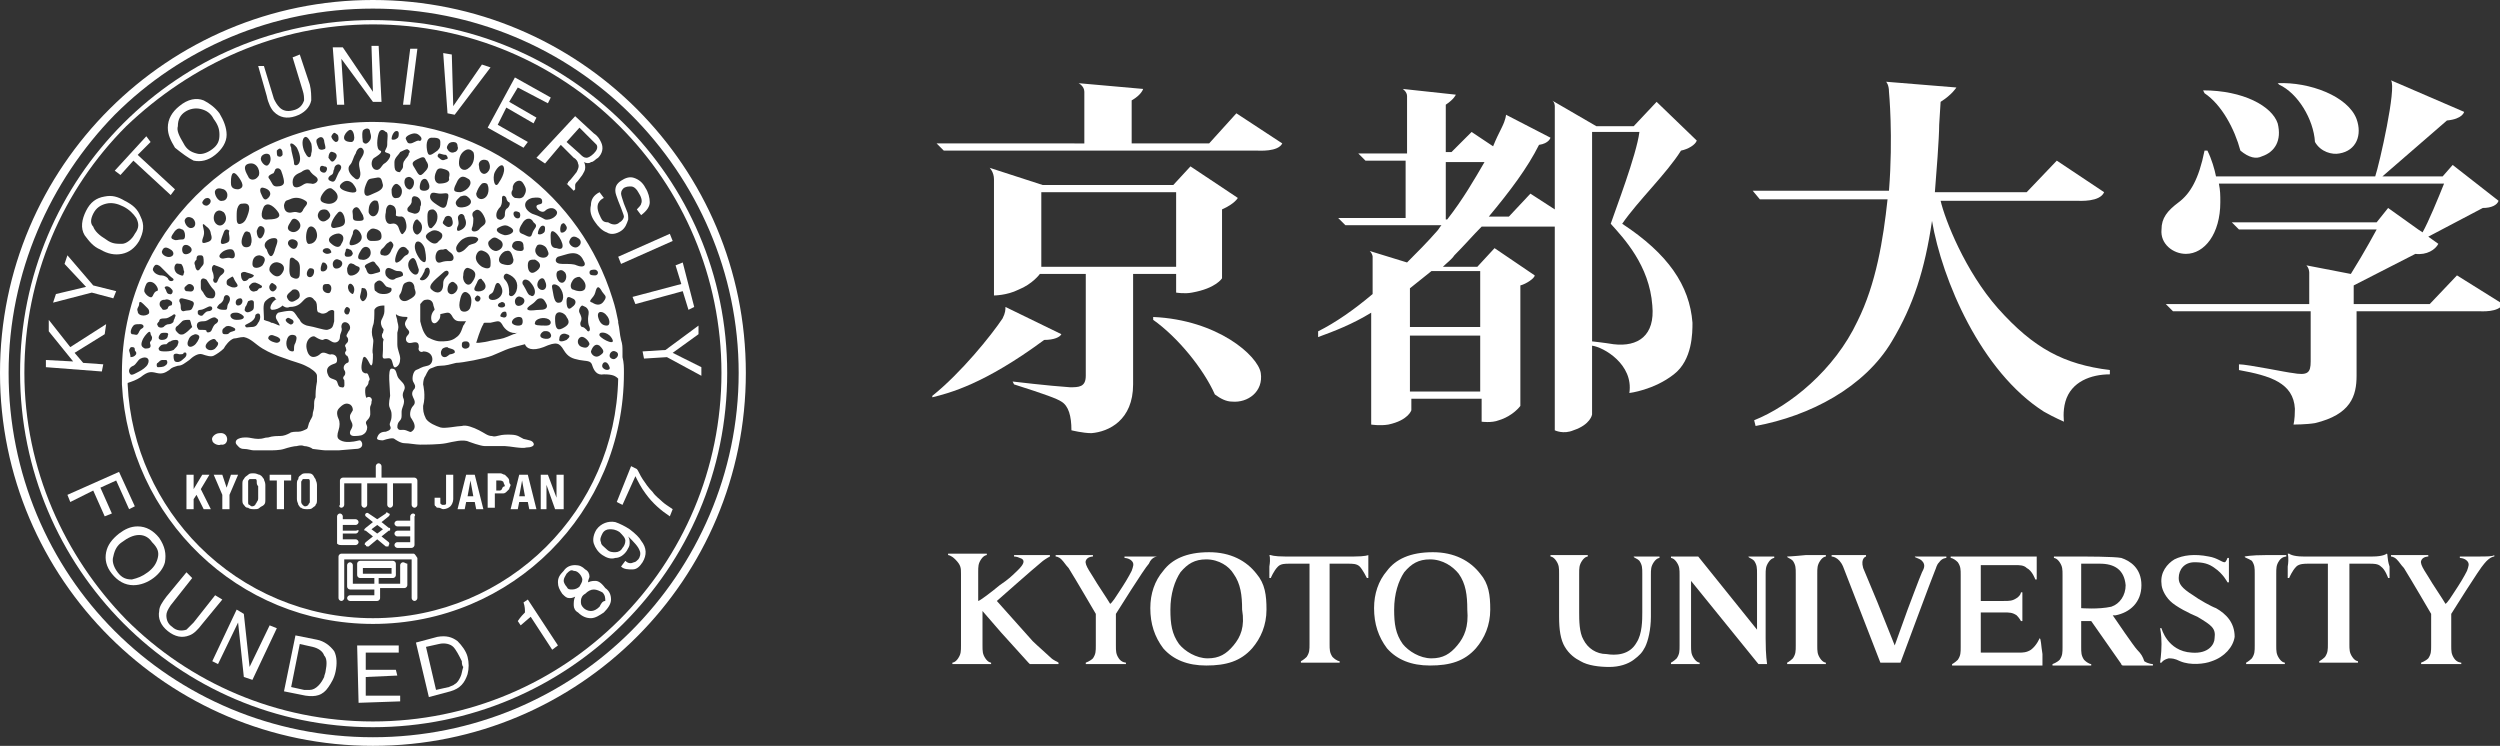 <?xml version="1.0" encoding="utf-8"?>
<!-- Generator: Adobe Illustrator 16.0.4, SVG Export Plug-In . SVG Version: 6.00 Build 0)  -->
<!DOCTYPE svg PUBLIC "-//W3C//DTD SVG 1.1//EN" "http://www.w3.org/Graphics/SVG/1.1/DTD/svg11.dtd">
<svg version="1.1" id="_x31_0-W" xmlns="http://www.w3.org/2000/svg" xmlns:xlink="http://www.w3.org/1999/xlink" x="0px" y="0px"
	 width="174.3px" height="52px" viewBox="0 0 174.3 52" style="enable-background:new 0 0 174.3 52;" xml:space="preserve">
<rect x="0" y="0" width="174.3" height="52" fill="#333333" stroke="none"/>
<g>
	<g>
		<path style="fill:#FFFFFF;" d="M15.3,30.2c-0.3,0-0.6,0.3-0.5,0.5c0,0.2,0.4,0.4,0.6,0.3C16,31.1,16,30.1,15.3,30.2z"/>
		<polygon style="fill:#FFFFFF;" points="14.6,33.1 14.1,33.1 13.5,34.1 13.5,34.1 13.5,33.1 13,33.1 13,35.5 13.5,35.5 13.5,34.8 
			13.7,34.5 14.2,35.5 14.7,35.5 14,34.1 		"/>
		<polygon style="fill:#FFFFFF;" points="15.8,34 15.8,34 15.5,33.1 14.9,33.1 15.5,34.5 15.5,35.5 16,35.5 16,34.5 16.6,33.1 
			16.1,33.1 		"/>
		<path style="fill:#FFFFFF;" d="M18.4,33.4c-0.1-0.1-0.1-0.2-0.3-0.3C18,33.1,17.9,33,17.7,33c-0.2,0-0.3,0-0.4,0.1
			c-0.1,0.1-0.2,0.1-0.3,0.3c-0.1,0.1-0.1,0.2-0.1,0.4c0,0.1,0,0.3,0,0.5s0,0.4,0,0.5c0,0.2,0,0.3,0.1,0.4c0.1,0.1,0.1,0.2,0.3,0.2
			c0.1,0.1,0.3,0.1,0.4,0.1c0.2,0,0.3,0,0.4-0.1c0.1-0.1,0.2-0.1,0.3-0.2c0.1-0.1,0.1-0.2,0.1-0.4c0-0.1,0-0.3,0-0.5s0-0.4,0-0.5
			C18.5,33.6,18.4,33.5,18.4,33.4z M18,34.7c0,0.1,0,0.2-0.1,0.3c0,0.1-0.1,0.1-0.1,0.2c0,0-0.1,0.1-0.2,0.1c-0.1,0-0.1,0-0.2-0.1
			c-0.1,0-0.1-0.1-0.1-0.2c0-0.1,0-0.2,0-0.3c0-0.1,0-0.2,0-0.4c0-0.2,0-0.3,0-0.4c0-0.1,0-0.2,0-0.3c0-0.1,0-0.1,0.1-0.2
			c0,0,0.1,0,0.2,0c0.1,0,0.1,0,0.2,0s0.1,0.1,0.1,0.2c0,0.1,0,0.2,0.1,0.3c0,0.1,0,0.2,0,0.4C18,34.5,18,34.6,18,34.7z"/>
		<polygon style="fill:#FFFFFF;" points="18.8,33.5 19.3,33.5 19.3,35.5 19.8,35.5 19.8,33.5 20.3,33.5 20.3,33.1 18.8,33.1 		"/>
		<path style="fill:#FFFFFF;" d="M22,33.4c-0.1-0.1-0.1-0.2-0.2-0.3c-0.1-0.1-0.2-0.1-0.4-0.1c-0.2,0-0.3,0-0.4,0.1
			c-0.1,0.1-0.2,0.1-0.2,0.3c-0.1,0.1-0.1,0.2-0.1,0.4c0,0.1,0,0.3,0,0.5s0,0.4,0,0.5c0,0.2,0.1,0.3,0.1,0.4
			c0.1,0.1,0.1,0.2,0.2,0.2c0.1,0.1,0.3,0.1,0.4,0.1c0.2,0,0.3,0,0.4-0.1c0.1-0.1,0.2-0.1,0.2-0.2c0.1-0.1,0.1-0.2,0.1-0.4
			c0-0.1,0-0.3,0-0.5s0-0.4,0-0.5C22.1,33.6,22,33.5,22,33.4z M21.6,34.7c0,0.1,0,0.2,0,0.3c0,0.1-0.1,0.1-0.1,0.2
			c0,0-0.1,0.1-0.2,0.1c-0.1,0-0.1,0-0.2-0.1c0,0-0.1-0.1-0.1-0.2c0-0.1,0-0.2,0-0.3c0-0.1,0-0.2,0-0.4c0-0.2,0-0.3,0-0.4
			c0-0.1,0-0.2,0-0.3c0-0.1,0.1-0.1,0.1-0.2c0,0,0.1,0,0.2,0c0.1,0,0.1,0,0.2,0c0.1,0,0.1,0.1,0.1,0.2c0,0.1,0,0.2,0,0.3
			c0,0.1,0,0.2,0,0.4C21.6,34.5,21.6,34.6,21.6,34.7z"/>
		<path style="fill:#FFFFFF;" d="M31.1,34.8c0,0.1,0,0.2,0,0.3c0,0.1-0.1,0.1-0.2,0.1s-0.1,0-0.2-0.1c0-0.1,0-0.2,0-0.3v-0.1h-0.4
			v0.1c0,0.1,0,0.2,0,0.3c0,0.1,0,0.2,0.1,0.2c0,0.1,0.1,0.1,0.2,0.1c0.1,0,0.2,0.1,0.3,0.1c0.2,0,0.4-0.1,0.5-0.2
			c0.1-0.1,0.2-0.3,0.2-0.5v-1.7h-0.5V34.8z"/>
		<path style="fill:#FFFFFF;" d="M32.5,33.1l-0.6,2.4h0.5l0.1-0.5h0.6l0.1,0.5h0.5l-0.6-2.4H32.5z M32.6,34.6l0.2-1.1l0,0l0.2,1.1
			H32.6z"/>
		<path style="fill:#FFFFFF;" d="M35.5,33.5c0-0.1-0.1-0.2-0.1-0.2c-0.1-0.1-0.1-0.1-0.2-0.2c-0.1,0-0.2-0.1-0.3-0.1H34v2.4h0.5v-1
			h0.3c0.1,0,0.2,0,0.3,0c0.1,0,0.2-0.1,0.2-0.1c0.1-0.1,0.1-0.1,0.2-0.2c0-0.1,0.1-0.2,0.1-0.3C35.5,33.7,35.5,33.6,35.5,33.5z
			 M35,34.1c-0.1,0.1-0.1,0.1-0.2,0.1h-0.2v-0.7h0.2c0.1,0,0.2,0,0.3,0.1c0,0.1,0.1,0.2,0.1,0.3C35.1,33.9,35,34,35,34.1z"/>
		<path style="fill:#FFFFFF;" d="M36.2,33.1l-0.6,2.4h0.5l0.1-0.5h0.6l0.1,0.5h0.5l-0.6-2.4H36.2z M36.2,34.6l0.2-1.1h0l0.2,1.1
			H36.2z"/>
		<polygon style="fill:#FFFFFF;" points="38.8,34.7 38.8,34.7 38.2,33.1 37.7,33.1 37.7,35.5 38.1,35.5 38.1,33.8 38.1,33.8 
			38.7,35.5 39.3,35.5 39.3,33.1 38.8,33.1 		"/>
		<path style="fill:#FFFFFF;" d="M23.8,35.4c0.1,0,0.2-0.1,0.2-0.2v-1.5h1.2v1.5c0,0.1,0.1,0.2,0.2,0.2s0.2-0.1,0.2-0.2v-1.5H27v1.5
			c0,0.1,0.1,0.2,0.2,0.2c0.1,0,0.2-0.1,0.2-0.2v-1.5h1.3v1.5c0,0.1,0.1,0.2,0.2,0.2c0.1,0,0.2-0.1,0.2-0.2v-1.7
			c0-0.1-0.1-0.2-0.2-0.2h-2.3v-0.8c0-0.1-0.1-0.2-0.2-0.2c-0.1,0-0.2,0.1-0.2,0.2v0.8h-2.3c-0.1,0-0.2,0.1-0.2,0.2v1.7
			C23.6,35.3,23.7,35.4,23.8,35.4z"/>
		<path style="fill:#FFFFFF;" d="M23.8,38h1c0.1,0,0.2-0.1,0.2-0.2s-0.1-0.2-0.2-0.2h-0.9v-0.4h0.9c0.1,0,0.2-0.1,0.2-0.2
			S24.9,37,24.8,37h-0.9v-0.4h0.9c0.1,0,0.2-0.1,0.2-0.2c0-0.1-0.1-0.2-0.2-0.2h-0.9V36c0-0.1-0.1-0.2-0.2-0.2
			c-0.1,0-0.2,0.1-0.2,0.2v1.9C23.6,38,23.7,38,23.8,38z"/>
		<path style="fill:#FFFFFF;" d="M28.8,35.8c-0.1,0-0.2,0.1-0.2,0.2v0.3h-0.9c-0.1,0-0.2,0.1-0.2,0.2c0,0.1,0.1,0.2,0.2,0.2h0.9V37
			h-0.9c-0.1,0-0.2,0.1-0.2,0.2s0.1,0.2,0.2,0.2h0.9v0.4h-0.9c-0.1,0-0.2,0.1-0.2,0.2s0.1,0.2,0.2,0.2h1c0.1,0,0.2-0.1,0.2-0.2V36
			C29,35.9,28.9,35.8,28.8,35.8z"/>
		<path style="fill:#FFFFFF;" d="M27.2,36.9c0-0.1,0-0.1-0.1-0.1l-0.5-0.4l0.5-0.4c0.1-0.1,0.1-0.2,0-0.2c-0.1-0.1-0.2-0.1-0.2,0
			l-0.6,0.4l-0.6-0.4c-0.1-0.1-0.2,0-0.2,0c-0.1,0.1,0,0.2,0,0.2l0.5,0.4l-0.5,0.4c0,0-0.1,0.1-0.1,0.1c0,0.1,0,0.1,0.1,0.1l0.5,0.4
			l-0.5,0.4c-0.1,0.1-0.1,0.2,0,0.2c0,0.1,0.1,0.1,0.1,0.1c0,0,0.1,0,0.1,0l0.6-0.5l0.6,0.5c0,0,0,0,0.1,0s0.1,0,0.1-0.1
			c0.1-0.1,0-0.2,0-0.2l-0.5-0.4l0.5-0.4C27.2,37,27.2,37,27.2,36.9z M26.3,37.2l-0.4-0.3l0.4-0.3l0.4,0.3L26.3,37.2z"/>
		<path style="fill:#FFFFFF;" d="M28.8,38.6h-5c-0.1,0-0.2,0.1-0.2,0.2v2.9c0,0.1,0.1,0.2,0.2,0.2c0.1,0,0.2-0.1,0.2-0.2v-2.7h4.7
			v2.7c0,0.1,0.1,0.2,0.2,0.2c0.1,0,0.2-0.1,0.2-0.2v-2.8C28.9,38.6,28.9,38.6,28.8,38.6z"/>
		<path style="fill:#FFFFFF;" d="M28.1,39.2c-0.1,0-0.2,0.1-0.2,0.2v1.3h-1.5v-0.4h1c0.1,0,0.2-0.1,0.2-0.2v-0.8
			c0-0.1-0.1-0.2-0.2-0.2h-2.3c-0.1,0-0.2,0.1-0.2,0.2v0.8c0,0.1,0.1,0.2,0.2,0.2h1v0.4h-1.5v-1.3c0-0.1-0.1-0.2-0.2-0.2
			c-0.1,0-0.2,0.1-0.2,0.2v1.5c0,0.1,0.1,0.2,0.2,0.2h1.7v0.4h-1.7c-0.1,0-0.2,0.1-0.2,0.2c0,0.1,0.1,0.2,0.2,0.2h1.9
			c0.1,0,0.2-0.1,0.2-0.2V41h1.7c0.1,0,0.2-0.1,0.2-0.2v-1.5C28.3,39.3,28.2,39.2,28.1,39.2z M25.3,40v-0.4h2V40H25.3z"/>
		<path style="fill:#FFFFFF;" d="M26,0C11.7,0,0,11.6,0,26s11.7,26,26,26c14.4,0,26-11.6,26-26S40.4,0,26,0z M44,44
			c-4.6,4.6-11,7.4-18,7.4c-7,0-13.4-2.8-18-7.4c-4.6-4.6-7.4-11-7.4-18c0-7,2.9-13.4,7.4-18c4.6-4.6,11-7.4,18-7.4
			c7,0,13.4,2.8,18,7.4c4.6,4.6,7.5,11,7.5,18C51.5,33,48.6,39.4,44,44z"/>
		<path style="fill:#FFFFFF;" d="M26,1.4C12.4,1.4,1.4,12.4,1.4,26s11,24.7,24.6,24.7c13.6,0,24.7-11,24.7-24.7S39.6,1.4,26,1.4z
			 M43.2,43.2c-4.4,4.4-10.5,7.1-17.2,7.1c-6.7,0-12.8-2.7-17.2-7.1C4.5,38.8,1.7,32.7,1.7,26c0-6.7,2.7-12.8,7.1-17.2
			C13.3,4.5,19.3,1.7,26,1.7c6.7,0,12.8,2.7,17.2,7.1c4.4,4.4,7.1,10.5,7.1,17.2C50.3,32.7,47.6,38.8,43.2,43.2z"/>
		<polygon style="fill:#FFFFFF;" points="7.2,25.4 5.8,25.3 5.2,24.6 7.3,23.3 7.4,22.6 4.9,24.2 3.4,22.3 3.4,23.1 5.1,25.2 
			3.2,25.1 3.2,25.6 7.1,25.9 		"/>
		<polygon style="fill:#FFFFFF;" points="7.9,20.8 8.1,20.3 6.5,19.9 4.7,17.8 4.5,18.4 6,20 3.9,20.5 3.7,21.1 6.4,20.4 		"/>
		<path style="fill:#FFFFFF;" d="M7,17.4c0.5,0.3,1,0.4,1.5,0.3c0.5-0.1,0.9-0.4,1.2-0.9c0.3-0.6,0.4-1.1,0.1-1.7
			c-0.2-0.5-0.5-0.8-1.1-1.1c-0.5-0.3-0.9-0.4-1.4-0.3c-0.6,0.1-1,0.4-1.3,1c-0.3,0.6-0.4,1.2-0.1,1.7C6.2,16.8,6.5,17.2,7,17.4z
			 M6.5,14.9c0.2-0.4,0.5-0.6,0.9-0.7c0.4-0.1,0.8,0,1.2,0.2c0.4,0.2,0.7,0.5,0.9,0.8c0.2,0.4,0.2,0.7-0.1,1.1
			c-0.2,0.4-0.6,0.7-0.9,0.7c-0.4,0-0.7,0-1.1-0.3c-0.5-0.3-0.8-0.6-0.9-0.9C6.3,15.6,6.3,15.3,6.5,14.9z"/>
		<polygon style="fill:#FFFFFF;" points="9.3,11.2 11.9,13.6 12.2,13.2 9.6,10.8 10.5,9.9 10.2,9.5 8,11.9 8.4,12.2 		"/>
		<path style="fill:#FFFFFF;" d="M13.5,11.2c0.5,0.1,1,0,1.5-0.4c0.5-0.4,0.8-0.9,0.8-1.4c0-0.5-0.2-1-0.5-1.5
			c-0.3-0.4-0.7-0.7-1.1-0.9c-0.5-0.2-1.1-0.1-1.7,0.4c-0.5,0.4-0.8,0.9-0.8,1.5c0,0.5,0.2,0.9,0.5,1.4C12.7,10.7,13.1,11,13.5,11.2
			z M12.9,7.8c0.3-0.2,0.7-0.3,1.1-0.2c0.4,0.1,0.7,0.3,0.9,0.7c0.3,0.4,0.4,0.7,0.4,1.1s-0.1,0.7-0.5,1c-0.4,0.3-0.8,0.4-1.1,0.3
			c-0.4-0.1-0.7-0.3-0.9-0.7c-0.3-0.5-0.5-0.9-0.4-1.2C12.4,8.3,12.6,8,12.9,7.8z"/>
		<path style="fill:#FFFFFF;" d="M19.1,7.8c0.4,0.4,0.9,0.5,1.5,0.3c0.6-0.2,1-0.6,1.1-1.1c0-0.3,0-0.7-0.1-1.1l-0.7-2.1l-0.5,0.2
			l0.7,2.3c0.1,0.3,0.1,0.5,0.1,0.7c-0.1,0.3-0.3,0.6-0.8,0.7c-0.4,0.1-0.7,0-0.9-0.2c-0.2-0.2-0.3-0.4-0.4-0.6l-0.7-2.3L18,4.6
			l0.6,2.1C18.7,7.2,18.9,7.6,19.1,7.8z"/>
		<polygon style="fill:#FFFFFF;" points="24,7.3 23.8,4.1 26,7.1 26.6,7.1 26.4,3.2 25.9,3.2 26,6.4 23.9,3.3 23.2,3.3 23.5,7.3 		
			"/>
		<polygon style="fill:#FFFFFF;" points="29.1,3.4 28.6,3.4 28.1,7.3 28.6,7.3 		"/>
		<polygon style="fill:#FFFFFF;" points="31.7,8 34.2,4.7 33.6,4.5 31.6,7.4 31.5,3.8 30.9,3.7 31.2,7.9 		"/>
		<polygon style="fill:#FFFFFF;" points="36.5,10.3 36.8,9.9 34.7,8.7 35.3,7.5 37.2,8.6 37.4,8.2 35.5,7.1 36.1,6.1 38.2,7.2 
			38.4,6.8 35.9,5.4 34,8.9 		"/>
		<path style="fill:#FFFFFF;" d="M38,11.4l1.1-1.3L40,11c0.2,0.1,0.3,0.3,0.3,0.4c0.1,0.2,0,0.4-0.1,0.6l-0.4,0.5
			c-0.1,0.1-0.2,0.2-0.2,0.2c0,0.1,0,0.1-0.1,0.1l0.5,0.5l0.1-0.1c0-0.1,0-0.2,0-0.3c0-0.1,0.1-0.2,0.2-0.3l0.3-0.4
			c0.1-0.2,0.2-0.3,0.2-0.5c0-0.1,0-0.3-0.1-0.4c0.2,0.1,0.4,0.1,0.5,0c0.2,0,0.3-0.2,0.5-0.3c0.3-0.3,0.4-0.7,0.2-1.1
			c-0.1-0.2-0.2-0.4-0.5-0.6l-1.3-1.2l-2.7,2.9L38,11.4z M40.4,8.9l0.9,0.9c0.1,0.1,0.2,0.2,0.3,0.3c0.1,0.2,0,0.4-0.2,0.6
			c-0.2,0.2-0.4,0.3-0.5,0.3c-0.2,0-0.3-0.1-0.5-0.3l-0.9-0.8L40.4,8.9z"/>
		<path style="fill:#FFFFFF;" d="M41.9,15.2c-0.2-0.4-0.3-0.7-0.2-1c0.1-0.2,0.2-0.3,0.4-0.4l-0.3-0.4c-0.4,0.2-0.6,0.5-0.6,0.9
			c-0.1,0.4,0,0.8,0.3,1.2c0.2,0.3,0.5,0.6,0.8,0.7c0.3,0.2,0.7,0.1,1-0.1c0.3-0.2,0.4-0.5,0.5-0.8c0-0.2,0-0.4-0.1-0.6l-0.2-0.5
			c-0.1-0.3-0.2-0.6-0.2-0.7c0-0.2,0.1-0.3,0.2-0.4c0.2-0.1,0.3-0.1,0.5-0.1c0.2,0,0.4,0.2,0.5,0.4c0.2,0.3,0.3,0.6,0.2,0.8
			c0,0.1-0.2,0.3-0.3,0.4l0.3,0.4c0.4-0.3,0.6-0.6,0.6-0.9c0-0.3-0.1-0.7-0.3-1c-0.2-0.4-0.5-0.6-0.8-0.7c-0.3-0.1-0.6,0-0.9,0.2
			c-0.3,0.2-0.4,0.4-0.4,0.7c0,0.2,0.1,0.4,0.2,0.7l0.2,0.5c0.1,0.3,0.2,0.5,0.2,0.6c0,0.1-0.1,0.3-0.3,0.4c-0.2,0.2-0.5,0.2-0.8,0
			C42.1,15.5,42,15.4,41.9,15.2z"/>
		<polygon style="fill:#FFFFFF;" points="43.3,18.4 46.9,16.8 46.7,16.3 43.1,17.9 		"/>
		<polygon style="fill:#FFFFFF;" points="44.1,20.7 44.3,21.2 47.6,20.3 48,21.6 48.4,21.4 47.6,18.3 47.1,18.5 47.5,19.8 		"/>
		<polygon style="fill:#FFFFFF;" points="44.8,24.5 44.9,25 46.5,24.9 48.9,26.2 48.9,25.6 46.9,24.6 48.7,23.3 48.7,22.7 
			46.4,24.4 		"/>
		<polygon style="fill:#FFFFFF;" points="7.8,35.8 7,34 8.1,33.5 9,35.5 9.4,35.3 8.3,32.9 4.7,34.5 4.9,35 6.5,34.2 7.3,36 		"/>
		<path style="fill:#FFFFFF;" d="M11.1,37.5c-0.4-0.5-0.9-0.8-1.5-0.8c-0.5,0-0.9,0.2-1.3,0.5c-0.5,0.4-0.8,0.8-0.9,1.3
			c-0.1,0.5,0,1,0.4,1.5c0.4,0.5,0.9,0.8,1.5,0.8c0.5,0,1-0.2,1.4-0.5c0.4-0.3,0.7-0.7,0.8-1.1C11.6,38.6,11.5,38.1,11.1,37.5z
			 M11,38.9c-0.1,0.4-0.3,0.7-0.7,1c-0.4,0.3-0.7,0.4-1.1,0.5c-0.4,0-0.7-0.1-1-0.5c-0.3-0.4-0.4-0.8-0.3-1.1
			C8,38.3,8.2,38,8.5,37.8c0.4-0.3,0.8-0.5,1.2-0.5c0.4,0,0.7,0.2,0.9,0.5C11,38.2,11.1,38.5,11,38.9z"/>
		<path style="fill:#FFFFFF;" d="M15,41.5l-1.5,1.9c-0.2,0.2-0.4,0.4-0.5,0.5c-0.3,0.1-0.7,0.1-1-0.2c-0.3-0.2-0.4-0.5-0.4-0.8
			c0-0.2,0.1-0.4,0.3-0.7l1.5-1.9L13,39.9l-1.4,1.7c-0.3,0.4-0.5,0.7-0.5,1c-0.1,0.5,0.1,1,0.6,1.4c0.5,0.4,1,0.5,1.5,0.3
			c0.3-0.1,0.6-0.4,0.9-0.8l1.4-1.7L15,41.5z"/>
		<polygon style="fill:#FFFFFF;" points="17.4,46.5 17,42.8 16.5,42.5 14.8,46.1 15.2,46.3 16.6,43.4 17,47.2 17.6,47.4 19.3,43.8 
			18.8,43.6 		"/>
		<path style="fill:#FFFFFF;" d="M22.1,44.6l-1.5-0.3l-0.8,3.9l1.5,0.3c0.7,0.1,1.2,0,1.6-0.6c0.2-0.3,0.4-0.6,0.5-1.1
			c0.1-0.5,0.1-1-0.1-1.4C23,45,22.6,44.7,22.1,44.6z M22.7,46.8c0,0.1-0.1,0.3-0.1,0.4c-0.1,0.2-0.2,0.4-0.4,0.6
			c-0.2,0.2-0.4,0.3-0.6,0.3c-0.1,0-0.3,0-0.4,0l-0.9-0.2l0.6-3l0.9,0.2c0.4,0.1,0.7,0.3,0.8,0.6C22.8,45.9,22.8,46.3,22.7,46.8z"/>
		<polygon style="fill:#FFFFFF;" points="25.5,48.5 25.5,47.2 27.7,47.1 27.6,46.7 25.5,46.7 25.5,45.5 27.8,45.5 27.8,45 24.9,45 
			25,49 27.9,48.9 27.9,48.5 		"/>
		<path style="fill:#FFFFFF;" d="M31.9,44.7c-0.4-0.3-0.8-0.4-1.4-0.3L29,44.8l0.9,3.8l1.5-0.4c0.7-0.2,1-0.6,1.2-1.2
			c0.1-0.4,0.1-0.8,0-1.2C32.5,45.4,32.2,45,31.9,44.7z M32.1,47.2c-0.1,0.2-0.2,0.4-0.4,0.5c-0.1,0.1-0.2,0.1-0.4,0.2l-0.9,0.2
			l-0.7-3l0.9-0.2c0.4-0.1,0.8,0,1,0.2c0.2,0.2,0.4,0.6,0.6,1c0,0.1,0,0.3,0.1,0.4C32.2,46.8,32.2,47,32.1,47.2z"/>
		<path style="fill:#FFFFFF;" d="M36.5,42c0.1,0.3,0.1,0.5,0.1,0.7c-0.1,0.1-0.3,0.3-0.5,0.6l0.2,0.3L37,43l1.5,2.3l0.4-0.3
			l-2.1-3.2L36.5,42z"/>
		<path style="fill:#FFFFFF;" d="M41.5,40.5c-0.1,0-0.3,0-0.5,0.1c0-0.2,0.1-0.3,0.1-0.4c0-0.2-0.1-0.4-0.3-0.5
			c-0.2-0.2-0.4-0.3-0.7-0.3c-0.3,0-0.6,0.1-0.8,0.4c-0.3,0.3-0.4,0.5-0.4,0.8c0,0.3,0.1,0.5,0.3,0.8c0.2,0.2,0.3,0.3,0.5,0.3
			c0.1,0,0.2,0,0.4-0.1c-0.1,0.2-0.1,0.4-0.1,0.6c0,0.2,0.1,0.4,0.3,0.5c0.3,0.3,0.6,0.4,0.9,0.4c0.3,0,0.6-0.2,0.9-0.4
			c0.3-0.3,0.5-0.6,0.5-0.9c0-0.3-0.1-0.6-0.4-0.8C41.9,40.6,41.7,40.5,41.5,40.5z M39.9,41.1c-0.2,0-0.3,0-0.4-0.2
			c-0.1-0.1-0.2-0.3-0.2-0.4c0-0.2,0.1-0.3,0.2-0.5c0.2-0.2,0.3-0.3,0.5-0.2c0.2,0,0.3,0.1,0.4,0.2c0.1,0.1,0.2,0.3,0.2,0.4
			c0,0.2-0.1,0.3-0.2,0.5C40.3,41,40.1,41.1,39.9,41.1z M41.8,42.3c-0.2,0.2-0.4,0.3-0.6,0.3c-0.2,0-0.4-0.1-0.5-0.2
			c-0.2-0.2-0.2-0.3-0.2-0.5c0-0.2,0.1-0.4,0.3-0.5c0.2-0.2,0.4-0.3,0.6-0.3c0.2,0,0.4,0.1,0.6,0.2c0.2,0.2,0.2,0.4,0.2,0.6
			C42,41.9,41.9,42.1,41.8,42.3z"/>
		<path style="fill:#FFFFFF;" d="M43.9,36.9c-0.3-0.2-0.7-0.4-1-0.5c-0.5-0.1-1,0.1-1.3,0.5c-0.2,0.3-0.3,0.7-0.2,1
			c0.1,0.3,0.3,0.6,0.6,0.8c0.3,0.2,0.6,0.3,0.9,0.2c0.3,0,0.6-0.2,0.8-0.5c0.1-0.2,0.2-0.3,0.2-0.5c0-0.2,0-0.3-0.1-0.5
			c0.4,0.4,0.7,0.7,0.8,1c0.1,0.2,0,0.5-0.1,0.6c-0.1,0.1-0.2,0.2-0.3,0.2c-0.2,0.1-0.4,0.1-0.6-0.1l-0.3,0.4
			c0.2,0.2,0.5,0.2,0.8,0.2c0.3,0,0.5-0.2,0.7-0.5c0.3-0.5,0.3-1-0.1-1.5C44.6,37.5,44.3,37.2,43.9,36.9z M43.4,38.2
			c-0.1,0.2-0.3,0.3-0.5,0.3c-0.2,0-0.4,0-0.6-0.2c-0.2-0.2-0.4-0.3-0.4-0.5c-0.1-0.2,0-0.4,0.1-0.6c0.1-0.2,0.3-0.3,0.5-0.3
			c0.2,0,0.4,0,0.7,0.2c0.2,0.2,0.4,0.4,0.4,0.6C43.6,37.9,43.5,38.1,43.4,38.2z"/>
		<path style="fill:#FFFFFF;" d="M45.5,34.3c-0.3-0.3-0.5-0.6-0.7-0.9c-0.2-0.3-0.3-0.6-0.4-0.7l-0.4-0.2L43,35l0.4,0.2l0.9-2
			c0.2,0.4,0.4,0.8,0.7,1.2c0.5,0.7,1.1,1.2,1.7,1.6l0.2-0.5c-0.3-0.2-0.6-0.4-0.7-0.5C46,34.8,45.7,34.6,45.5,34.3z"/>
		<path style="fill:#FFFFFF;" d="M43.3,23.7c-0.1-0.4-0.1-0.8-0.2-1.2c0,0,0,0,0-0.1c-0.1-0.5-0.2-1-0.4-1.6
			C40.5,13.7,33.9,8.5,26,8.5C16.4,8.5,8.5,16.4,8.5,26c0,0.3,0,0.5,0,0.8C9,36.1,16.6,43.5,26,43.5c9.7,0,17.5-7.8,17.5-17.5
			c0-0.4,0-0.7-0.1-1.1c0-0.1,0-0.3,0-0.4C43.4,24.2,43.4,24,43.3,23.7z M42.9,24.5c0.3,0.1,0.2,0.4,0,0.5c-0.1,0.1-0.4,0-0.4-0.2
			S42.7,24.4,42.9,24.5z M42.6,23.5c0.5,0.7-0.6,0.2-0.8-0.1C41.7,23.1,42.3,23.1,42.6,23.5z M42.5,25.6c0.1,0.2-0.3,0.3-0.5,0
			C41.9,25.3,42.3,25,42.5,25.6z M41.8,24.8c-0.3,0.2-0.6-0.1-0.6-0.3c0.1-0.3,0.3-0.6,0.6-0.4C42.2,24.5,42.1,24.6,41.8,24.8z
			 M42.3,22.7c-0.3,0-0.5-0.2-0.6-0.6c-0.1-0.5,0.4-0.4,0.6-0.1C42.5,22.2,42.6,22.7,42.3,22.7z M41.5,18.8c0.3,0.1,0.2,0.4,0,0.4
			s-0.4,0-0.4-0.2S41.3,18.8,41.5,18.8z M41.5,20.4c0.1-0.4,0.2-0.5,0.4-0.2c0.2,0.4,0.5,0.4,0.2,0.8c-0.2,0.3-0.5,0.3-0.8,0.1
			C40.9,21,41.4,20.8,41.5,20.4z M41,21.6c0.1,0.2,0,0.4,0,0.6c0,0.2,0,0.4,0.1,0.6c0.1,0.3-0.1,0.4-0.2,0.2
			c-0.1-0.1-0.2-0.2-0.3-0.2c-0.1,0-0.2-0.2-0.1-0.4c0.1-0.2,0-0.4-0.1-0.6c-0.1-0.2,0.1-0.5,0.2-0.5C40.8,21.4,40.9,21.4,41,21.6z
			 M41.1,24c-0.1,0.2-0.2,0.3-0.5,0.2c-0.4-0.1-0.4-0.6-0.1-0.7C40.7,23.4,41.1,23.8,41.1,24z M40.8,20.1c-0.1,0.3-0.6,0.2-0.8,0.1
			c-0.2,0-0.3-0.3-0.1-0.6c0.1-0.2,0.3-0.3,0.5-0.3C40.7,19.5,40.9,19.8,40.8,20.1z M39.2,22.9c-0.4,0.2-0.5-0.1-0.5-0.7
			c0-0.7,0.7-0.4,0.8-0.1C39.8,22.5,39.6,22.7,39.2,22.9z M39.5,23.7c-0.2,0.1-0.6,0.2-0.5-0.1c0-0.3,0.3-0.4,0.5-0.3
			C39.9,23.4,39.6,23.6,39.5,23.7z M30.7,23.8c-0.4,0-0.9-0.3-0.9-0.3c-0.3-0.3-0.4-0.7-0.5-1.1c0-0.4,0-0.9,0-1.2c0,0,0,0,0,0
			c0.1-0.1,0.2-0.3,0.4-0.3c0,0,0.4-0.1,0.5,0.3c0,0.1,0.1,0.3,0.1,0.4c-0.2,0.2-0.3,0.5-0.2,0.8c0.1,0.2,0.3,0.2,0.5-0.1
			c0.1-0.1,0.1-0.3,0.1-0.4c0,0,0,0,0,0c0.5-0.1,0.6-0.2,0.8,0.1c0.2,0.4,0.4,0.4,0.7,0.4c0.1,0,0.2,0,0.3,0
			c-0.1,0.1-0.1,0.2-0.2,0.3c-0.2,0.6-0.3,0.7-0.6,0.9S31,23.8,30.7,23.8z M31.7,24.5c0.1,0.1-0.2,0.2-0.3,0.2s-0.2,0.2-0.4,0.2
			c-0.3,0-0.3-0.4-0.2-0.5c0-0.1,0.2-0.2,0.4-0.2C31.2,24.3,31.7,24.3,31.7,24.5z M24.2,23.5c0.1,0.1,0.1,0.3,0,0.4
			c-0.1,0.1-0.2,0.2-0.1,0.3c0,0.1,0.1,0.2,0,0.3c-0.1,0.1,0,0.3,0.1,0.3c0.1,0.1,0.2,0.5,0,0.5c-0.2,0.1-0.3,0.3-0.2,0.5
			c0.1,0.1,0.1,0.3,0,0.4c-0.1,0.1-0.1,0.2,0,0.3c0,0.2,0.1,0.6-0.2,0.5c-0.3,0-0.2-0.4-0.4-0.5s-0.4-0.1-0.5-0.3
			c-0.1-0.2-0.2-0.5,0.1-0.7c0.3-0.2,0.5-0.1,0.5-0.4c0-0.3-0.2-0.4-0.4-0.4c-0.2,0.1-0.5-0.3-0.8,0c-0.1,0.1-0.7,0.5-0.9-0.3
			c-0.2-0.7,0.4-1.1,0.6-0.9c0,0,0.3,0.2,0.5,0.2c0.2-0.1,0.3-0.1,0.6,0.1c0.3,0.2,0.6,0,0.6-0.3c0-0.3,0.2-0.4,0.1-0.7
			c0-0.3,0.2-0.4,0.4-0.3c0.2,0.1,0.3,0.4,0.1,0.6C24.2,23.3,24.1,23.4,24.2,23.5z M20,23.7c0.1-0.4,0.4-0.4,0.6-0.3
			c0.1,0.1,0.1,0.2,0,0.5c-0.2,0.3,0,0.6-0.2,0.6C20,24.5,19.9,24,20,23.7z M20,22.2c0.1-0.1,0.2,0,0.4,0.1c0.2,0.2-0.1,0.4-0.2,0.3
			C20,22.5,19.8,22.3,20,22.2z M20.4,21.7c-0.2-0.1-1,0.1-1,0.1s-0.3,0.2-0.1,0.5c0.1,0.2,0.2,0.3,0.2,0.4c-0.1,0-0.4-0.2-0.6-0.2
			c-0.1-0.1-0.3-0.1-0.5-0.2c0-0.1,0-0.1,0-0.2c0-0.3-0.1-0.9,0.1-1.1c0.3-0.3,0.6-0.4,0.7-0.2c0,0,0,0.1,0.1,0.1c0,0-0.1,0-0.1,0
			c-0.3,0.2-0.5,0.7-0.2,0.7c0.2,0,0.5-0.1,0.7-0.3c0.1,0.1,0.3,0.2,0.5,0.1c0.6,0,0.8-0.3,1-0.5c0.2-0.2,0.5-0.3,0.7,0
			c0,0,0,0,0.1,0.1h0c0,0,0.1,0.1,0.1,0.4c0,0.2,0,0.4,0.2,0.4c0.1,0.1,0.4,0.1,0.6-0.1v0c0,0,0.3-0.2,0.4,0c0,0.2,0,0.4,0,0.5
			c0,0.1,0,0.1,0,0.2c0,0,0,0,0,0c-0.1,0.4-0.1,0.5-0.5,0.6c-0.3,0-0.8-0.2-1.4-0.3l0,0c0,0-0.4-0.1-0.5-0.4
			C20.7,22.1,20.6,21.8,20.4,21.7z M19.3,23.9c-0.1,0-0.5-0.1-0.6-0.3c0-0.2,0.2-0.3,0.4-0.2C19.8,23.6,19.5,23.9,19.3,23.9z
			 M15,22.6c-0.2,0.2-0.2,0.4-0.3,0.5c-0.1,0.1-0.3,0.1-0.3,0c0-0.1-0.1-0.1-0.3-0.1c-0.2,0-0.3,0-0.3-0.1c-0.1-0.1-0.1-0.3,0-0.4
			c0.1-0.1,0.3-0.1,0.4-0.1c0.2,0,0.3-0.1,0.5-0.2s0.3-0.1,0.4,0C15.3,22.3,15.2,22.5,15,22.6z M15,24.3c-0.1,0.1-0.4,0.2-0.6,0
			c-0.2-0.2,0.1-0.5,0.3-0.6c0.2-0.1,0.3-0.1,0.4,0.1C15.3,23.9,15.2,24.1,15,24.3z M12,21.1c0,0.1,0,0.2-0.1,0.2
			c-0.1,0-0.2,0.1-0.2,0.2c-0.1,0.1-0.2,0.1-0.3,0.1c-0.1,0-0.1-0.1-0.2-0.2s-0.1-0.3,0-0.4c0.1-0.1,0.2-0.1,0.3-0.1
			C11.7,20.8,12,21,12,21.1z M12,20.2c0.1,0.1,0,0.4-0.2,0.3c-0.2,0-0.2-0.3-0.3-0.4S11.7,19.8,12,20.2z M11.5,22.2
			c0.2,0,0.3-0.1,0.5-0.2c0.2-0.2,0.3,0,0.2,0.1c0,0.1-0.1,0.2-0.1,0.3c0,0.1-0.2,0.2-0.3,0.2c-0.2,0-0.3,0.1-0.4,0.2
			c-0.2,0.1-0.4,0-0.4-0.1c-0.1-0.1,0-0.2,0.1-0.3C11.1,22.2,11.3,22.2,11.5,22.2z M11.7,23.4c0,0.2-0.2,0.3-0.4,0.3
			c-0.2,0-0.3-0.1-0.2-0.3c0.1-0.2,0.2-0.2,0.4-0.2C11.6,23.2,11.8,23.2,11.7,23.4z M11,25.3c0.1-0.1,0.2-0.2,0.3-0.2
			c0.2,0,0.3,0,0.3,0c0.1,0.1,0.1,0.3-0.1,0.4c-0.1,0.1-0.4,0.1-0.5,0.1C10.9,25.6,10.9,25.3,11,25.3z M11.5,24.5
			c-0.1,0-0.4,0-0.4-0.1c-0.1-0.1,0-0.2,0.1-0.3c0.1-0.1,0.3-0.1,0.4-0.1c0.1-0.1,0.2-0.2,0.3-0.2c0.1-0.1,0.3-0.1,0.4-0.1
			c0.1,0,0.2,0.1,0.1,0.3c0,0.1-0.1,0.2-0.3,0.4C11.9,24.5,11.6,24.5,11.5,24.5z M12.1,24.8c0-0.1,0.1-0.2,0.4-0.1
			c0.2,0,0.3,0,0.3-0.1c0,0,0.2-0.1,0.2,0.1c0,0.2-0.2,0.3-0.3,0.4c-0.1,0.1-0.3,0.2-0.5,0.1C12.1,25.1,12.1,24.9,12.1,24.8z
			 M12.8,23.3c-0.3,0.1-0.4-0.1-0.5-0.2c-0.1-0.1-0.1-0.3,0.1-0.4c0.1-0.1,0.2-0.2,0.3-0.3c0.1-0.1,0.3-0.1,0.5-0.1
			c0.1,0,0.1,0.3,0.2,0.5C13.2,23,13,23.2,12.8,23.3z M12.5,21c0-0.2,0.1-0.2,0.2-0.2c0,0,0.5,0.1,0.7,0.2c0.2,0.1,0.1,0.3,0,0.5
			c-0.1,0.2-0.3,0.1-0.6,0.2c-0.2,0-0.2-0.2-0.2-0.3S12.6,21.2,12.5,21z M13.5,20.2c-0.1,0.2-0.3,0.1-0.5,0.1
			c-0.1,0-0.2-0.2-0.1-0.3c0.1-0.1,0.2-0.2,0.3-0.2C13.4,19.8,13.6,20,13.5,20.2z M13.1,17.7c-0.3,0.1-0.4-0.1-0.4-0.3
			c0-0.2,0.1-0.4,0.4-0.3C13.5,17.3,13.4,17.6,13.1,17.7z M12.8,18.8c0,0.1,0.1,0.1,0,0.3c0,0.2-0.2,0.1-0.4,0
			c-0.2-0.1-0.3-0.4-0.2-0.6c0.1-0.2,0.2-0.1,0.4-0.1C12.7,18.4,12.8,18.7,12.8,18.8z M13.1,23.8c0.1-0.3,0.2-0.4,0.5-0.5
			c0.2,0,0.3,0.1,0.3,0.2c0,0.1-0.2,0.5-0.4,0.6C13.2,24.3,13,24.1,13.1,23.8z M14,19.6c0-0.1,0.1-0.3,0.4-0.1
			c0.2,0.3,0.3,0.5,0.5,0.7c0.2,0.2,0.1,0.6-0.1,0.6c-0.2,0-0.4,0-0.5-0.2c-0.1-0.1-0.1-0.2-0.2-0.3c-0.1-0.1-0.1-0.2-0.1-0.3
			C14,19.9,14,19.8,14,19.6z M15,18.5c0,0,0.3,0.1,0.5,0.2c0.2,0.1,0.2,0.3-0.1,0.5c-0.2,0.2-0.2,0.4-0.3,0.5
			c-0.2,0.1-0.3-0.2-0.2-0.3c0-0.1,0-0.3-0.1-0.5C14.7,18.6,14.9,18.4,15,18.5z M14,21.6c0.1,0,0.3-0.1,0.5-0.2
			c0.2-0.1,0.3,0,0.3,0.1c0,0.1-0.1,0.2-0.3,0.2c-0.1,0-0.2,0.1-0.3,0.2c-0.1,0.2-0.3,0.1-0.4,0C13.8,21.8,13.7,21.6,14,21.6z
			 M15.3,21.2c0.2-0.1,0.3-0.3,0.3-0.4c0-0.1,0.1-0.3,0.3-0.2c0.3,0.2,0,0.6,0,0.6c-0.1,0.2,0,0.4-0.2,0.4c-0.2,0-0.4,0-0.5-0.1
			C15.1,21.5,15.1,21.4,15.3,21.2z M16.5,20c-0.2,0.1-0.4,0-0.4,0c-0.2-0.1-0.3-0.1-0.3-0.3c0-0.1,0-0.2,0.2-0.3
			c0.2-0.1,0.2-0.2,0.3,0C16.4,19.7,16.7,19.9,16.5,20z M16.8,20.8c0.2,0.1,0.1,0.5-0.2,0.5c-0.2,0-0.2-0.3-0.1-0.4
			C16.6,20.8,16.7,20.8,16.8,20.8z M15.7,22.8c0.1-0.1,0.3-0.1,0.5,0c0.2,0.1,0.2,0.1,0.2,0.2c0,0.1-0.3,0.1-0.4,0.2
			c-0.1,0.1-0.1,0.1-0.3,0.1c-0.1,0-0.2,0-0.2-0.2S15.6,22.9,15.7,22.8z M16.1,21.9c0.1-0.1,0.2-0.1,0.4-0.1c0.2,0,0.5,0.2,0.5,0.3
			c0,0.1-0.1,0.2-0.5,0.2S16,22,16.1,21.9z M16.8,19.1c0-0.1,0.2-0.2,0.4-0.1c0,0,0.4,0.1,0.5,0.2c0,0.1-0.2,0.2-0.3,0.2
			c-0.1,0-0.1,0.2-0.4,0.2C16.8,19.5,16.8,19.2,16.8,19.1z M17,16.3c0.1-0.2,0.2-0.2,0.4-0.1c0.1,0.1,0.2,0.6,0.1,0.8
			c0,0.2-0.3,0.3-0.5,0.2C16.7,17,16.9,16.5,17,16.3z M17.3,21c0.2-0.1,0.4-0.1,0.4,0.1c0,0.1,0,0.2,0,0.2c0,0.2,0,0.3-0.2,0.4
			c-0.2,0.1-0.3,0.1-0.4,0c-0.1-0.1,0-0.2,0-0.3C17.2,21.3,17.2,21.2,17.3,21z M17.4,22.5c0.2-0.1,0.4-0.3,0.4-0.5
			c0-0.1,0.2-0.2,0.3-0.1c0.1,0.2,0,0.5-0.1,0.6c-0.1,0.2-0.2,0.3-0.5,0.3c-0.2,0-0.4,0.1-0.4-0.1C17,22.7,17.2,22.6,17.4,22.5z
			 M17.8,20.3c-0.2,0.1-0.4-0.1-0.4-0.2c-0.1-0.1,0-0.2,0.1-0.3c0.1-0.1,0.2-0.1,0.3-0.1c0,0,0.3,0.1,0.4,0.2c0.1,0,0.1,0.2-0.1,0.2
			C18,20.1,18,20.3,17.8,20.3z M17.6,18.4c0-0.4,0.2-0.6,0.5-0.6c0.5,0.1,0.4,0.4,0.2,0.7C18.1,18.7,17.6,18.8,17.6,18.4z
			 M18.3,15.8c0.2,0.1,0.2,0.4,0,0.7s-0.4,0-0.4-0.4C18,15.8,18.1,15.7,18.3,15.8z M18.4,14.4c0.3-0.4,0.8,0.1,1,0.4
			c0.2,0.3,0,0.5-0.7,0.5C18.1,15.4,18.2,14.8,18.4,14.4z M19.1,16.6c0.4,0,0.2,0.4,0.1,0.7c-0.3,1.2-0.6,0.1-0.6,0.1
			C18.2,17,18.7,16.6,19.1,16.6z M18.8,19.9c0.1-0.2,0.2-0.2,0.3-0.1c0.2,0.1,0.3,0.3,0,0.5C18.9,20.4,18.7,20.1,18.8,19.9z
			 M20.9,15.9c-0.1,0.2-0.4,0.4-0.7,0.2c-0.3-0.2,0-0.5,0.1-0.7c0.1-0.2,0.3-0.2,0.5,0C20.9,15.5,21,15.7,20.9,15.9z M20.9,19.1
			c0,0.4-0.3,0.4-0.6,0.2c-0.2-0.2-0.1-0.8-0.1-1.1s0.2-0.3,0.4-0.1C21,18.3,20.9,18.7,20.9,19.1z M20.5,16.7
			c0.3,0.1,0.3,0.3,0.2,0.5c-0.1,0.2-0.3,0.2-0.5,0C19.9,16.9,20.2,16.6,20.5,16.7z M20.4,20.2c0.3-0.1,0.5,0.1,0.5,0.4
			c0,0.2-0.2,0.3-0.4,0.4c-0.2,0.1-0.4,0-0.5-0.3C20,20.5,20.2,20.4,20.4,20.2z M21.6,17c-0.3,0.1-0.3-0.6-0.2-0.9
			c0.1-0.4,0.4-0.4,0.6-0.1C22.3,16.6,21.9,17,21.6,17z M21.5,19.3c-0.2-0.1-0.1-0.5,0.1-0.6c0.1,0,0.3,0,0.3,0.2
			C21.9,19.2,21.7,19.4,21.5,19.3z M25.1,16.2c0.4,0.6-0.3,0.9-0.6,0.9c-0.3,0,0-0.5,0.1-0.8C24.6,15.9,24.9,15.9,25.1,16.2z
			 M24.7,14.5c0.3-0.2,0.4,0.2,0.6,0.5c0.1,0.3,0.1,0.4-0.3,0.4c-0.4,0-0.4-0.1-0.4-0.4C24.6,14.8,24.5,14.7,24.7,14.5z M24.4,17.4
			c0.1,0,0.2,0.2,0.2,0.3c-0.1,0.2-0.2,0.2-0.4,0.2c-0.2,0-0.2-0.2-0.1-0.4C24.1,17.3,24.2,17.3,24.4,17.4z M23.3,15.9
			c-0.5,0,0-0.8,0.2-1c0.2-0.3,0.4-0.1,0.5,0.2C24.2,15.8,23.8,15.8,23.3,15.9z M23.8,17c-0.1,0.3-0.4,0.3-0.8-0.1
			c-0.3-0.4,0.5-0.7,0.7-0.6C24,16.4,24,16.7,23.8,17z M23.6,18.7c-0.3,0.1-0.4-0.1-0.4-0.3c0-0.2,0.2-0.4,0.4-0.3
			C24,18.2,23.9,18.6,23.6,18.7z M22.9,19.8c0.3,0.1,0.2,0.5,0.1,0.6c-0.1,0.1-0.5,0-0.5-0.3S22.6,19.8,22.9,19.8z M22.5,18.3
			c0.1,0,0.2,0,0.3,0.2c0.1,0.3-0.2,0.5-0.4,0.4C22.3,18.8,22.4,18.4,22.5,18.3z M22.8,17.7c-0.1,0-0.3-0.1-0.3-0.2
			c0-0.1,0.1-0.2,0.3-0.2c0.2,0,0.3,0.2,0.3,0.3C23.1,17.6,23,17.7,22.8,17.7z M22.8,14.2c-0.6-0.1-0.5-0.4-0.3-0.7
			c0.2-0.3,0.5-0.5,0.7-0.3C23.9,13.7,23.4,14.3,22.8,14.2z M22.6,14.6c0.2,0,0.3,0.1,0.4,0.3c0.1,0.2-0.1,0.4-0.3,0.5
			c-0.2,0.1-0.4,0-0.5-0.2c-0.1-0.2,0-0.4,0.1-0.5C22.3,14.7,22.4,14.6,22.6,14.6z M24.3,21.9C24.1,22,24,21.8,24,21.7
			c0-0.1,0.1-0.3,0.2-0.3C24.5,21.5,24.4,21.7,24.3,21.9z M24.3,20.2c-0.1-0.2,0-0.5,0.2-0.4c0.3,0.2,0.2,0.6,0.1,0.7
			C24.5,20.5,24.3,20.3,24.3,20.2z M24.6,19.2c-0.4,0.1-0.4-0.3-0.4-0.5c0.1-0.3,0.2-0.4,0.4-0.3c0.1,0,0.1,0.1,0.4,0.2
			C25.2,18.7,25,19.1,24.6,19.2z M25.2,17.4c0.2-0.3,0.5-0.2,0.6,0c0.2,0.5-0.3,0.8-0.6,0.7C24.8,18.1,25,17.7,25.2,17.4z
			 M28.3,15.5c0.1,0.4,0,0.6-0.2,0.8c-0.1,0.1-0.2-0.1-0.3-0.4l0,0c0,0-0.1-0.4-0.5-0.3c-0.4,0.1-0.5-0.4-0.4-0.8
			c0-0.4,0.2-0.6,0.4-0.5c0.4,0.1,0.3,0.6,0.3,0.7c0,0.1,0.3,0.1,0.3,0.1l0,0C27.9,15.1,28.2,15,28.3,15.5z M38.1,17.3
			c0.1,0.2,0.2,0.4,0.1,0.5c-0.1,0.2-0.4,0.2-0.6,0.1c-0.2-0.1-0.4-0.4-0.2-0.7C37.5,16.9,38,17.1,38.1,17.3z M37.7,15.8
			c0.1-0.1,0.3-0.1,0.3,0.1c0,0.2,0,0.3-0.2,0.4c0,0-0.2,0.1-0.3,0C37.5,16.1,37.6,15.9,37.7,15.8z M37.6,19.5
			c0.1-0.1,0.3-0.2,0.4,0.1c0.2,0.4,0,0.7-0.3,0.6C37.3,20,37.5,19.6,37.6,19.5z M37.4,18.9c-0.4,0.3-0.6,0-0.6-0.4
			c0-0.4,0.2-0.4,0.5-0.4C37.7,18.3,37.8,18.6,37.4,18.9z M37.1,16.3c-0.1,0.4-0.4,0.1-0.7,0c-0.3-0.1-0.2-0.4,0-0.7
			c0.2-0.4,0.6-0.5,0.8-0.1C37.6,15.8,37.2,15.9,37.1,16.3z M36.2,15.2c-0.2,0.1-0.4-0.1-0.4-0.3s0.2-0.2,0.4-0.1
			C36.3,14.9,36.3,15.1,36.2,15.2z M36.1,16.8c0.3,0,0.4,0.1,0.4,0.4c0,0,0.1,0.3-0.2,0.3c-0.3,0-0.5-0.1-0.6-0.3
			C35.7,17,35.8,16.8,36.1,16.8z M35.2,19.5c-0.2-0.2,0-0.5,0.2-0.4c0.5,0.2,0.8,0.6,0.6,1.2c-0.2,0.5-0.6,0.4-0.5,0.1
			C35.5,20,35.4,19.7,35.2,19.5z M35,21.8c0.1-0.1,0.3-0.1,0.3,0c0.1,0.3-0.1,0.4-0.3,0.3C34.8,22.1,34.9,21.9,35,21.8z M34.8,21.4
			c-0.2-0.1,0-0.3,0.1-0.3c0.1-0.1,0.3,0,0.3,0.1C35.3,21.4,35,21.5,34.8,21.4z M35.8,18.1c0,0.3-0.2,0.5-0.8,0.3
			c-0.5-0.2,0-0.9,0.3-0.9C35.6,17.4,35.7,17.7,35.8,18.1z M34.9,19.9c0.3,0.5,0,0.9-0.4,1c-0.5,0.1-0.5-0.3-0.3-0.4
			c0.2-0.1,0.2-0.2,0.3-0.5C34.6,19.6,34.8,19.7,34.9,19.9z M34.2,18.5c0,0.2-0.2,0.3-0.6,0.1c-0.3-0.2-0.5-0.5-0.4-0.8
			c0.1-0.3,0.3-0.4,0.5-0.3C34.3,17.7,34.2,18.3,34.2,18.5z M33.2,16.9c-0.1,0.1-0.3,0.1-0.5,0.2c-0.1,0.1-0.2,0.2-0.3,0.3
			c-0.1,0.1-0.3,0.2-0.4,0.2c-0.1,0-0.2-0.1-0.2-0.3c0-0.1,0.1-0.3,0.3-0.5c0.2-0.2,0.5-0.3,0.7-0.3c0.2,0,0.4,0,0.5,0.1
			C33.4,16.7,33.3,16.8,33.2,16.9z M32,15c0.2-0.2,0.4,0,0.4,0.2c0,0,0.3,0.5-0.2,0.8c-0.5,0.3-0.3-0.2-0.3-0.2
			C32.1,15.5,31.8,15.2,32,15z M31.9,14.4c-0.3-0.3,0-0.5,0.2-0.7c0.3-0.1,0.4-0.1,0.6,0.1C33.2,14.3,32.2,14.6,31.9,14.4z
			 M32.1,13.4c-0.6,0-0.5-0.2-0.2-0.8c0.3-0.5,0.6-0.2,0.8-0.1C33,12.8,32.6,13.3,32.1,13.4z M31.8,19.8c0.3,0.3-0.1,0.8-0.4,0.7
			c-0.3-0.1-0.2-0.5-0.1-0.7C31.5,19.6,31.6,19.6,31.8,19.8z M30.1,20.2c-0.4-0.3,0.5-0.9,0.8-1.2c0.3-0.3,0.5,0,0.3,0.2
			c-0.2,0.2-0.3,0.3-0.3,0.6C30.9,20.5,30.4,20.5,30.1,20.2z M29.8,16.7c-0.3-0.3,0.1-0.5,0.3-0.6c0.2-0.1,0.5,0,0.6,0.1
			c0.2,0.1,0.2,0.4-0.1,0.6C30.4,17.1,30.1,17,29.8,16.7z M30.7,18.3c-0.3,0.1-0.4-0.3-0.3-0.6c0.1-0.3,0.3-0.3,0.5-0.3
			c0.3-0.1,0.2,0,0.5,0.2c0.3,0.2,0.3,0.6,0,0.6C31.1,18.2,31,18.2,30.7,18.3z M31.4,15.8c-0.2,0.1-0.4-0.1-0.5-0.2
			c-0.1-0.1,0.1-0.3,0.1-0.4c0.1-0.2,0.4-0.2,0.5,0C31.6,15.5,31.6,15.7,31.4,15.8z M30.6,12.8c-0.4-0.1-0.3-0.6-0.2-0.8
			c0.1-0.3,0.3-0.3,0.6-0.2c0.3,0.1,0.4,0.2,0.3,0.6C31.4,12.7,31,12.8,30.6,12.8z M30.7,13.5c0.4,0,0.7-0.2,0.5,0.5
			c-0.1,0.7-0.4,0.5-0.7,0.3c-0.3-0.2-0.6-0.4-0.5-0.7S30.4,13.5,30.7,13.5z M30.2,14.6c0,0,0.3,0.1,0.3,0.5c0,0.4-0.2,0.6-0.4,0.8
			c-0.3,0.1-0.3-0.5-0.3-0.8C29.8,14.7,29.9,14.6,30.2,14.6z M29.6,13.3c-0.3,0-0.4-0.1-0.3-0.5s0.4-0.4,0.5-0.2
			C30.2,13.3,29.6,13.3,29.6,13.3z M29.3,14.4c0,0.3-0.1,0.5-0.4,0.5c-0.3-0.1-0.5-0.1-0.5-0.3c0-0.2,0.2-0.2,0.3-0.5
			c0-0.2,0-0.5,0.3-0.4C29.4,13.8,29.4,14.3,29.3,14.4z M29.2,16.3c-0.2,0.2-0.5-0.2-0.4-0.6c0.1-0.4,0.3-0.5,0.4-0.3
			C29.5,15.6,29.5,16.1,29.2,16.3z M28.5,13.2c-0.3-0.1-0.4-0.6-0.2-0.8c0.2-0.1,0.3-0.1,0.5,0.1C29,12.8,28.7,13.3,28.5,13.2z
			 M28.3,17.8c-0.2,0.1-0.3,0.4-0.6,0.5c-0.3,0.1-0.1-0.6,0.1-0.9c0.2-0.3,0.5-0.2,0.6,0C28.5,17.4,28.6,17.7,28.3,17.8z M27.1,16.9
			c0.1-0.1,0.2-0.1,0.3,0.1c0,0,0.1,0.1-0.1,0.4c-0.1,0.3-0.3,0.5-0.6,0.4c-0.3,0-0.2-0.4,0-0.5C26.9,17.1,26.9,17,27.1,16.9z
			 M25.9,16.8c-0.4,0-0.4-0.5-0.2-0.7c0.2-0.2,0.3-0.2,0.6-0.1c0.2,0.1,0.3,0.2,0.3,0.5S26.3,16.8,25.9,16.8z M25.9,14.1
			c0.2-0.2,0.3-0.1,0.4-0.1c0.1,0.1,0.2,0.6,0,0.9c-0.2,0.3-0.5,0.2-0.6-0.1C25.7,14.6,25.7,14.3,25.9,14.1z M25.8,13.6
			c-0.4,0.2-0.5-0.2-0.3-0.7s0.2-0.4,0.7-0.5c0.4-0.1,0.4,0.1,0.5,0.5C26.7,13.3,26.2,13.4,25.8,13.6z M25.2,20.2
			c0-0.2,0.1-0.1,0.2-0.1c0.1,0,0.2,0.2,0.2,0.4c0,0.3-0.2,0.5-0.3,0.5c-0.1,0-0.2-0.2-0.2-0.3S25.2,20.3,25.2,20.2z M25.5,18.7
			c-0.2-0.2,0.1-0.3,0.3-0.4c0.2-0.1,0.3-0.1,0.4,0.1c0.3,0.3,0.3,0.4,0.3,0.5c0,0.1-0.2,0.1-0.5,0.2C25.6,19.2,25.6,18.9,25.5,18.7
			z M26.1,19.9c0-0.2,0.1-0.2,0.2-0.3c0.2-0.1,0.3,0,0.4,0.1c0.1,0.1,0.2,0.3,0.3,0.3c0.2,0.1,0.3,0,0.3,0.2c0,0.2-0.3,0.3-0.5,0.3
			c-0.2,0-0.4,0-0.6-0.2C26.1,20.3,26.1,20.1,26.1,19.9z M26.9,19.2c-0.1-0.3,0-0.6,0.3-0.5c0.3,0.1,0.3,0.2,0.6,0.2
			c0.3,0,0.3,0.2,0.3,0.3c-0.1,0.1-0.2,0.1-0.5,0.2C27.4,19.6,27.1,19.5,26.9,19.2z M27.9,20.5c0.2-0.3,0.1-0.7,0.4-0.8
			c0.4-0.2,0.6,0.1,0.6,0.4c0.1,0.3,0.2,0.5-0.4,0.8C28,21.2,27.7,20.7,27.9,20.5z M28.7,19c-0.3-0.3-0.3-0.7-0.1-0.9
			c0.2-0.2,0.3-0.1,0.4,0.1c0,0,0.1,0.3,0.2,0.6C29.2,19.1,29,19.3,28.7,19z M29,16.9c0.2-0.2,0.5,0.1,0.6,0.4c0,0,0.1,0.4,0.1,0.7
			c0,0.3-0.1,0.4-0.4,0.1C29,17.7,28.8,17.2,29,16.9z M29.3,19.4c0.1-0.1,0.2-0.3,0.3-0.5c0-0.2,0.2-0.3,0.3-0.2
			c0.2,0.3-0.1,0.7-0.3,0.8S29.2,19.5,29.3,19.4z M32.5,23.8c0.2,0,0.3,0.2,0.2,0.4c-0.2,0.2-0.5,0.1-0.5-0.1S32.2,23.8,32.5,23.8z
			 M32.1,21.6c-0.1-0.2-0.1-0.4,0-0.8c0.1-0.4,0.3-0.6,0.6-0.3c0.3,0.3,0.1,0.9,0.1,0.9C32.7,21.8,32.2,21.8,32.1,21.6z M32.3,19.2
			c0-0.4,0.2-0.6,0.4-0.5c0.6,0.2,0.5,0.6,0.2,1S32.2,19.6,32.3,19.2z M33.3,19.6c0.1-0.2,0.3-0.2,0.3-0.1c0.6,0.6,0,0.9-0.4,0.8
			C32.9,20.2,33.2,19.9,33.3,19.6z M33.3,20.6c0.3,0.1,0.2,0.3,0.1,0.4c-0.2,0.1-0.3-0.1-0.3-0.2C33.1,20.8,33.2,20.6,33.3,20.6z
			 M33.2,23.9c0,0,0.3-1,0.5-1.3c0,0,0-0.1,0.1-0.1c0.1,0,0.3,0,0.4,0c0.5-0.1,0.6-0.2,0.8,0.1c0.2,0.4,0.6,0.7,1.1,0.6h0
			c-0.1,0-0.2,0.1-0.3,0.1c-0.7,0.3-0.7,0.3-1.3,0.4c-0.6,0.1-0.3,0.1-1.1,0.2C33.3,23.9,33.3,23.9,33.2,23.9L33.2,23.9z M35.7,22.4
			c0.1-0.3,0.6-0.4,0.7-0.2c0,0,0.1,0.2,0,0.4C36.3,22.8,35.6,22.7,35.7,22.4z M36.3,21.3c-0.3,0.1-0.4-0.1-0.4-0.3
			c0-0.2,0.2-0.4,0.4-0.3C36.7,20.8,36.6,21.2,36.3,21.3z M36.5,19.9c-0.2-0.2,0-0.6,0.4-0.3c0.7,0.7,0.3,1.2,0.1,1
			C36.8,20.6,36.7,20.2,36.5,19.9z M37.1,21.2c0.3-0.2,0.3-0.4,0.6-0.4c0.2,0,0.3,0.2,0.4,0.4c0.1,0.2,0,0.4-0.4,0.4
			c-0.4,0-0.7,0.1-0.9,0C36.7,21.5,36.8,21.4,37.1,21.2z M38.1,22.2c0.4,0.1,0.4,0.5,0,0.5c-0.5,0-0.9,0-0.8-0.2
			C37.3,22.3,37.7,22.1,38.1,22.2z M37.9,23.1c0,0,0.4-0.1,0.5,0.2c0.1,0.2-0.1,0.4-0.5,0.3S37.7,23.2,37.9,23.1z M38.4,16.8
			c0-0.3-0.1-0.9,0.3-0.6c0.4,0.3,0.9,1.4,0.1,1.1C38.5,17.3,38.4,17.1,38.4,16.8z M39,20c0.4,0.5,0.3,1.1,0,1.1
			c-0.4,0.1-0.4-0.6-0.5-1C38.4,19.7,38.8,19.8,39,20z M38.9,18.9c0.2-0.1,0.3-0.1,0.5,0.1c0.2,0.3,0,0.8-0.3,0.7
			C38.8,19.6,38.7,19,38.9,18.9z M39.5,21c0-0.4,0.2-0.3,0.4-0.2c0.3,0.1,0.3,0.4,0,0.6C39.6,21.7,39.5,21.4,39.5,21z M40.3,16.6
			c0.2,0.1,0.3,0.4,0,0.6s-0.7-0.2-0.6-0.4C39.8,16.5,40,16.4,40.3,16.6z M40.7,18.2c0.2,0.3,0,0.5-0.5,0.3c-0.2-0.1-0.5-0.1-1-0.1
			c-0.6,0-0.5-0.4-0.3-0.5c0.3-0.1,0.4-0.1,0.7-0.2C40.4,17.5,40.6,18,40.7,18.2z M39.2,15.6c0.1-0.1,0.2,0,0.3,0.2
			c0.1,0.2-0.2,0.5-0.4,0.4C39,16,39.1,15.6,39.2,15.6z M37.1,13.8c0.7-0.1,0.7,0.1,0.7,0.3c0,0.2-0.4,0.1-0.4,0.3s0.4,0.5,0.6,0.3
			c0.2-0.2,0.6-0.3,0.8,0c0.2,0.3-0.4,0.7-0.8,0.6c-0.2-0.1-0.3-0.2-0.9-0.4C36.5,14.6,36.4,14,37.1,13.8z M35.7,13.3
			c0.1-0.1,0-0.3,0.1-0.4c0-0.1,0.2-0.3,0.4-0.3c0.2,0,0.3,0.2,0.4,0.4c0.1,0.2,0.1,0.4-0.1,0.7c-0.2,0.2-0.4,0.1-0.6,0.1
			C35.7,13.7,35.6,13.5,35.7,13.3z M35.2,16.4c-0.4-0.1-0.7-0.3-0.5-0.5c0.2-0.1,0.5-0.3,0.8-0.1C36.1,16.1,35.6,16.4,35.2,16.4z
			 M35.3,13.8c0,0.1,0.1,0.3,0.2,0.3c0.1,0.1,0,0.3-0.1,0.4c-0.2,0.1-0.2,0.3-0.2,0.5c0,0.2-0.3,0.4-0.4,0.3c-0.1,0-0.2-0.1-0.2-0.3
			c0-0.2,0.1-0.4,0.3-0.6c0.1-0.2,0.1-0.3,0.1-0.6C35,13.6,35.2,13.6,35.3,13.8z M34.5,12c0.2-0.4,0.5-0.6,0.6-0.4
			c0.2,0.4-0.3,1.1-0.3,1.1C34.5,13.3,34.3,12.4,34.5,12z M34.8,16.7c0.4,0.2,0.3,0.7-0.2,0.8c-0.4,0-0.7-0.5-0.5-0.7
			C34.4,16.5,34.5,16.5,34.8,16.7z M34,11.2c0.1,0.1,0.3,0.5,0,0.8c-0.3,0.3-0.6,0-0.6-0.4C33.3,11.3,33.6,11,34,11.2z M33.6,12.8
			c0.2-0.1,0.4,0,0.4,0.1c0.1,0.2,0.1,0.7-0.2,0.9c-0.3,0.2-0.6,0-0.6-0.3C33.3,13.2,33.4,13,33.6,12.8z M33.8,15.2
			c0.2,0.5-0.2,0.5-0.4,0.8c-0.2,0.2-0.6,0.2-0.5-0.1c0.1-0.2,0.1-0.5,0.1-0.7c-0.1-0.2-0.1-0.4,0.1-0.5
			C33.3,14.5,33.6,14.7,33.8,15.2z M32.4,10.5c0.3-0.2,0.5,0,0.6,0.1c0.1,0.2,0.1,0.8-0.3,1.1C32.4,12,32,11.8,32,11.4
			C32,11,32.1,10.7,32.4,10.5z M31.3,10c0,0,0.1-0.1,0.3-0.1c0.2,0,0.3,0.1,0.3,0.3c0.1,0.2-0.1,0.4-0.2,0.4c-0.2,0.1-0.4,0-0.5-0.2
			C31.1,10.3,31.2,10.1,31.3,10z M31.1,10.8c0.1,0.1,0.2,0.3,0,0.3c-0.2,0.1-0.3,0.1-0.5-0.1c0,0-0.2-0.1,0-0.3
			C30.7,10.7,30.9,10.8,31.1,10.8z M30.1,9.6c0.3,0,0.6,0,0.6,0.3c0,0.3,0,0.4-0.2,0.6c-0.3,0.2-0.6,0.5-0.7,0.1
			C29.7,10.2,29.7,9.6,30.1,9.6z M29.7,11.2c0.3,0.4,0.1,0.6-0.2,0.9c-0.3,0.3-0.4-0.1-0.6-0.4c-0.2-0.3-0.2-0.4,0.2-0.6
			C29.5,10.9,29.6,10.9,29.7,11.2z M28.9,9.3c0.2,0,0.3,0.1,0.4,0.2c0.2,0.2,0,0.4-0.1,0.3C29,9.8,28.8,10,28.6,10
			c-0.2,0-0.2-0.1-0.3-0.3C28.2,9.5,28.7,9.3,28.9,9.3z M28.4,10.4c0.2,0.1,0.2,0.2,0.1,0.3c0,0.2-0.2,0.3-0.3,0.5
			c-0.1,0.1-0.1,0.3-0.1,0.4c0,0.2-0.2,0.3-0.2,0.4c-0.1,0-0.2,0-0.3-0.1c-0.1-0.1-0.1-0.3-0.1-0.6c0-0.3,0.3-0.5,0.4-0.7
			C28.1,10.5,28.3,10.4,28.4,10.4z M27.5,9.2c0.1-0.1,0.3-0.1,0.3,0.1c0,0.2,0,0.3-0.2,0.4c0,0-0.2,0.1-0.3,0
			C27.3,9.5,27.4,9.3,27.5,9.2z M27.3,13.2c0.1-0.3,0.3-0.5,0.5-0.3c0.4,0.3,0.2,0.9-0.1,0.9C27.3,13.9,27.3,13.5,27.3,13.2z
			 M26.1,11c0,0,0.7-0.4,0.4-0.5c-0.3-0.1-0.2-0.9-0.1-1.2c0.1-0.3,0.3-0.3,0.5-0.1C27.1,9.2,27,9.7,27,9.9c0,0.3,0,0.3-0.1,0.5
			c-0.1,0.2-0.1,0.2,0.2,0.3c0.3,0.1-0.1,0.6-0.3,0.7c-0.2,0.1-0.3,0.6-0.7,0.4C25.8,11.6,25.9,11.1,26.1,11z M25.3,9.1
			c0.2-0.2,0.5-0.2,0.5,0.1c0.1,0.3,0.1,0.5-0.1,0.7c-0.2,0.2-0.3,0.1-0.4,0C25.3,9.8,25.2,9.4,25.3,9.1z M25.3,10.4
			c0.1,0.1,0.1,0.3-0.1,0.6c-0.2,0.3-0.2,0.4-0.1,0.9c0.1,0.4-0.1,0.8-0.4,0.5c-0.4-0.3-0.5-0.7-0.3-0.9c0.2-0.2,0.2-0.5,0.4-0.8
			C24.9,10.3,25.2,10.2,25.3,10.4z M24.3,9.1c0.3-0.2,0.4,0.3,0.4,0.5s-0.1,0.3-0.2,0.3C23.7,9.9,24,9.3,24.3,9.1z M24.6,12.8
			c0.4,0.5,0.3,0.7-0.2,0.6c-0.5-0.1-0.9-0.3-0.6-0.6S24.4,12.6,24.6,12.8z M23.7,11.9c-0.1,0.1-0.2,0.4-0.3,0.6
			c-0.1,0.2-0.2,0.2-0.4,0.1c-0.2-0.1-0.1-0.3,0.1-0.4c0.2-0.1,0.1-0.3,0.2-0.4c0-0.3,0.3-0.4,0.4-0.3
			C23.7,11.5,23.9,11.6,23.7,11.9z M23.4,9.3c0.2,0.1,0.2,0.2,0.2,0.4c0,0,0,0.2-0.2,0.2c-0.2-0.1-0.3-0.3-0.3-0.4
			C23.2,9.3,23.3,9.2,23.4,9.3z M23.2,10.6c0.4,0.1,0.3,0.4,0.1,0.6c-0.2,0.2-0.3-0.1-0.4-0.2C22.9,10.8,23,10.5,23.2,10.6z
			 M22.7,12c-0.1,0.1-0.4,0-0.4-0.2c0-0.2,0.1-0.3,0.3-0.2C22.9,11.6,22.8,11.9,22.7,12z M22.1,9.7c0.1-0.1,0.4-0.3,0.5,0.1
			c0,0.2,0.2,0.6,0,0.6c-0.2,0.1-0.4,0-0.4-0.1C22.1,10.1,22,9.8,22.1,9.7z M21.2,9.6c0.2-0.2,0.4,0.2,0.5,0.4c0,0,0.1,0.4,0,0.7
			c0,0.3-0.2,0.4-0.4,0C21.1,10.4,21,9.8,21.2,9.6z M21.6,11.9c0,0,0.1,0.2,0.4,0.4c0.4,0.3-0.1,0.6-0.3,0.5c-0.2,0-0.3-0.1-0.6,0.1
			c-0.3,0.2-0.7,0.3-0.7-0.2c0-0.5,0.4-0.6,0.6-0.7C21.1,11.9,21.5,11.7,21.6,11.9z M20.7,10.3c0.6,1.2-0.2,1.4-0.2,1.1
			c0-0.3-0.2-0.8-0.2-1.1C20.1,9.9,20.4,9.9,20.7,10.3z M19.8,14.3c0.1-0.4,0.2-0.3,0.4-0.4c0.4-0.2,0.8-0.1,1.1,0.1
			c0.3,0.2-0.1,0.4-0.2,0.7c-0.2,0.3-0.3,0-0.7,0.1S19.8,14.7,19.8,14.3z M19.7,19c-0.3,0.5-0.7,0.2-0.9-0.1
			c-0.1-0.3,0.2-0.7,0.6-0.6C19.8,18.4,19.9,18.7,19.7,19z M19.3,10.5c0.1-0.1,0.2-0.2,0.3-0.1c0.1,0.1,0.1,0.2,0.1,0.4
			c0,0-0.1,0.2-0.3,0.1C19.3,10.9,19.3,10.7,19.3,10.5z M19.2,11.8c0.1-0.1,0.3-0.1,0.4,0.1c0,0,0.2,0.5,0.2,0.8
			c0,0.2-0.2,0.3-0.5,0.3c-0.3,0-0.3-0.2-0.5-0.5c-0.2-0.2,0-0.3,0.2-0.4C19.1,12.1,19.1,12,19.2,11.8z M18.8,10.8
			c0.1,0.2,0.1,0.5-0.1,0.7c-0.2,0.2-0.6-0.3-0.5-0.5C18.2,10.8,18.6,10.6,18.8,10.8z M18.4,13.1c0.4,0.1,0.6,0.4,0.3,0.7
			c-0.3,0.3-0.4-0.1-0.5-0.3C18.1,13.3,18.1,13,18.4,13.1z M17.4,11.4c0.6-0.1,0.8,0.7,0.6,0.9c-0.2,0.3-0.6,0.3-0.7,0
			C17.2,12.1,16.8,11.5,17.4,11.4z M17.3,14.9c-0.1,0.3-0.2,0.6-0.5,0.7c-0.3,0.1-0.3-0.2-0.3-0.5c0-0.3,0-0.5,0.1-0.7
			c0.1-0.2,0.2-0.2,0.3-0.2C17.5,14.1,17.4,14.6,17.3,14.9z M16.6,12.3c0.3,0.4,0.5,0.8,0,0.9c-0.5,0-0.5-0.3-0.5-0.5
			C16.1,12,16.3,11.9,16.6,12.3z M16.2,17.4c0.2,0.1,0.3,0.7-0.1,0.6c-0.3-0.1-0.5,0.1-0.7,0c-0.2-0.1-0.1-0.3,0.2-0.5
			C16,17.3,16.2,17.4,16.2,17.4z M16,16.6c0,0.2,0,0.3-0.4,0.4c-0.4,0.1-0.1-0.5,0-0.8c0.1-0.3,0.3-0.2,0.4-0.1
			C15.9,16.2,16,16.4,16,16.6z M15,13.3c0.1-0.2,0.3-0.2,0.6-0.1c0.4,0.2,0.3,0.8-0.1,0.8C15.2,14.1,14.9,13.5,15,13.3z M15.6,14.8
			c0.1,0.1,0.3,0.5,0,0.8c-0.3,0.3-0.7,0-0.7-0.4C14.9,14.8,15.2,14.5,15.6,14.8z M14.5,13.8c0.3,0.1,0.2,0.4,0,0.5
			c-0.1,0.1-0.4,0-0.4-0.2C14.2,13.9,14.3,13.8,14.5,13.8z M14.1,16.8c0-0.2,0.2-0.4,0.1-0.8c-0.1-0.4-0.1-0.5,0.2-0.2
			c0.3,0.2,0.3,0.5,0.3,0.5c0.1,0.3,0.1,0.5-0.3,0.6C14.1,17,14.1,16.9,14.1,16.8z M14,17.8c0.2,0,0.2,0.2,0.2,0.5
			c0,0.2-0.1,0.2-0.3,0.5c-0.2,0.2-0.3-0.2-0.3-0.3c-0.1-0.2,0-0.3,0.1-0.4C13.7,17.8,13.8,17.8,14,17.8z M12.9,15.3
			c0.1-0.2,0.3-0.2,0.5-0.1c0.3,0.2,0.3,0.7-0.1,0.7C13,15.9,12.8,15.4,12.9,15.3z M12.2,16.1c0.2-0.2,0.3-0.2,0.5-0.1
			c0.1,0,0.2,0.2,0.2,0.4c0,0.3-0.1,0.3-0.3,0.3s-0.3,0.1-0.5,0C11.8,16.6,12,16.4,12.2,16.1z M11.9,17.4c0.2,0.1,0.3,0.4,0,0.5
			c-0.3,0.1-0.7-0.2-0.6-0.4C11.4,17.2,11.6,17.2,11.9,17.4z M10.8,18.5c0.1-0.1,0.3,0,0.4,0.1c0.1,0.1,0.4,0.4,0.6,0.6
			c0.2,0.2,0.3,0.2,0.3,0.3c0,0.1-0.3,0.2-0.4-0.1c-0.2-0.2-0.4-0.2-0.5-0.2c-0.1,0-0.4-0.1-0.5-0.3C10.6,18.8,10.7,18.6,10.8,18.5z
			 M10.2,19.8c0.1-0.2,0.4-0.2,0.6,0c0.2,0.2,0.3,0.5,0.1,0.5c-0.2,0.1-0.2,0.3-0.3,0.4c-0.1,0.1-0.4-0.1-0.5-0.3
			C10,20.3,10.1,20,10.2,19.8z M10.1,24.3c-0.2-0.1-0.3-0.2-0.2-0.5s0.3-0.5,0.4-0.6c0.1-0.1,0.2-0.1,0.2,0.1c0,0,0.1,0.2,0.1,0.2
			c0,0.1,0,0.2-0.1,0.3c-0.1,0.1,0,0.2,0,0.3C10.5,24.3,10.3,24.3,10.1,24.3z M10.3,25.4c-0.1,0.2-0.4,0.4-0.6,0.5
			c-0.2,0.1-0.5,0.3-0.6,0.2c-0.2-0.2-0.1-0.5,0.2-0.6c0.2-0.1,0.3-0.4,0.5-0.5C10.2,24.8,10.5,25,10.3,25.4z M9.7,21.2
			c0-0.2,0.1-0.2,0.3,0c0.2,0.2,0.2,0.2,0.3,0.3c0.1,0.1,0.1,0.2,0.1,0.3C10.4,21.9,10.2,22,10,22c-0.2,0-0.4-0.1-0.4-0.3
			C9.5,21.5,9.7,21.4,9.7,21.2z M9.3,22.7c0.1-0.1,0.2-0.1,0.5-0.1c0.2,0,0.3,0.2,0.1,0.3c-0.2,0.1-0.2,0.3-0.3,0.4
			c-0.1,0.1-0.2,0-0.4,0C9,23.2,9.2,22.8,9.3,22.7z M9,24.4c0.1-0.2,0.1-0.2,0.2-0.2c0.2,0,0.2,0.1,0.2,0.2s0.1,0.1,0.1,0.2
			c0,0.1,0,0.1-0.1,0.2c0,0-0.1,0.1-0.3,0.1C9.1,24.7,9,24.5,9,24.4z M43.1,26.4c-0.1,4.6-2,8.7-5,11.7c-3.1,3.1-7.4,5-12.1,5
			s-9-1.9-12.1-5c-2.9-2.9-4.8-6.9-5-11.3c0,0,0-0.1,0-0.1c0.3-0.1,0.6-0.2,0.9-0.4c0.5-0.4,0.7-0.4,1.1-0.3c0.4,0.1,0.6,0,0.9-0.2
			c0.2-0.2,0.3-0.2,0.6-0.3c0.3,0,0.5-0.2,0.8-0.4c0.2-0.2,0.6-0.5,0.9-0.4c0.3,0.1,0.6,0.2,0.8,0.1c0.2-0.1,0.5-0.3,0.7-0.5
			c0.1-0.2,0.4-0.6,0.7-0.7c0.2,0,0.4-0.1,0.7-0.1c0.5,0.1,0.8,0.5,1.3,0.8c0.5,0.3,1,0.5,1.6,0.7c0.5,0.2,1,0.3,1.4,0.5
			c0.4,0.2,0.2,0.1,0.5,0.3c0,0,0.3,0.2,0.3,0.4c0,0.1,0,0.4,0,0.4c-0.1,0.5-0.1,0.9-0.1,1.1c-0.1,0.2-0.1,0.3-0.1,0.6
			c0,0.3-0.1,0.4-0.1,0.6c0,0.2-0.2,0.4-0.2,0.5c-0.1,0.1-0.1,0.4-0.2,0.5c-0.2,0.1-0.4,0.2-0.6,0.2c-0.2,0-0.5,0-0.6,0.1
			c-0.2,0.1-0.4,0.2-0.7,0.2c-0.2,0-0.5,0-0.8,0.1c-0.3,0-0.3,0.1-0.7,0.1c-0.3,0-0.6-0.1-0.8-0.1c-0.2,0-0.4,0-0.6,0.1
			c-0.2,0.1-0.2,0.3-0.1,0.4c0.1,0.1,0.2,0.3,0.5,0.3c0.3,0,0.5,0.1,0.7,0.1c0.2,0,0.7,0,1,0s0.8,0,1.1-0.1c0.3-0.1,0.7-0.2,0.9-0.2
			c0,0,0.3-0.1,0.5,0c0.2,0,0.5,0.1,0.6,0.2c0.1,0,0.7,0.1,0.9,0.1c0.3,0,0.6,0,0.9,0l1.2-0.1c0.6,0,0.5-0.5,0.3-0.6
			c-0.1,0-0.4,0.1-0.6,0.1c0,0-0.6,0.1-0.9-0.2c-0.1-0.1-0.1-0.3,0-0.6s0.1-0.6,0-0.8c-0.1-0.2-0.1-0.4-0.1-0.4
			c0-0.2,0.1-0.3,0.2-0.4c0.3-0.3,0.5-0.3,0.7-0.2c0,0,0.2,0.1,0.2,0.4c-0.1,0.2-0.2,0.3-0.2,0.4c0,0.2,0,0.2,0.1,0.4
			c0.1,0.2,0.1,0.3,0,0.5c-0.2,0.3-0.1,0.5,0.2,0.5c0,0,0.5,0,0.6-0.1c0.2-0.1,0.3-0.3,0.3-0.5c0-0.2-0.2-0.3,0-0.5
			c0.3-0.3,0.2-0.5,0.2-0.8s0.1-0.2,0.1-0.5c0.1-0.2-0.1-0.4-0.3-0.3c-0.1,0.2-0.2-0.5-0.1-0.7c0.1-0.1,0.2-0.2,0.2-0.4
			c0.1-0.2,0.1-0.1,0-0.4c-0.1-0.3-0.2-0.1-0.3-0.2c-0.3-0.1-0.2-0.6-0.1-1c0.1-0.3,0.3,0,0.5,0.4c0.2,0.3,0.2-0.4,0.2-0.7
			c-0.1-0.3,0.1-0.9,0-1.1c-0.1-0.3-0.1-0.6,0-0.9c0.1-0.2,0.1-0.7,0.1-1.1c0.1-0.2,0.3-0.3,0.7-0.3c0,0.1,0,0.3,0,0.4
			c0,0.2-0.1,0.4-0.2,0.6c-0.1,0.2,0,0.5,0.1,0.6c0.1,0.1,0,0.2,0,0.3c-0.1,0.1-0.1,0.3,0,0.4c0.1,0.1,0,0.1,0,0.3
			c0,0.3,0,0.2,0,0.5c0,0.3-0.1,0.6,0.1,0.6c0.2,0,0.4-0.1,0.5,0.1c0.1,0.2,0.1,0.6,0.3,0.5c0.2-0.1,0.3-0.3,0.3-0.6
			c0-0.3-0.2-0.6-0.2-1c0-0.4,0-0.4,0-0.8c0.1-0.4,0.1-0.4,0-0.8c0-0.2-0.1-0.3-0.1-0.5c0.1,0.1,0.3,0.2,0.8,0.2h0c0,0,0,0.1,0,0.1
			c-0.2,0.3-0.2,0.4-0.1,0.6c0.1,0.2,0.4,0.3,0.1,0.6c-0.2,0.2-0.1,0.6,0.3,0.5c0.4-0.1,0.5,0,0.5,0.3c-0.1,0.3,0.2,0.4,0.3,0.3
			c0.8,0,0.8,0.9,0.3,1c-0.5,0.1-0.5,0.2-0.8,0.3c-0.2,0.1-0.3,0.6-0.2,0.8c0.1,0.2,0.2,0.3,0.1,0.5c-0.2,0.2-0.2,0.4-0.1,0.6
			c0.1,0.2,0.2,0.4,0,0.6c-0.2,0.2-0.3,0.7-0.1,0.9c0.2,0.3,0.3,0.6,0.1,0.8c-0.2,0.2-0.2,0.1-0.5,0c-0.3-0.1-0.5,0.1-0.6-0.2
			C27.7,29.3,28,29.4,28,29c0-0.3,0,0,0-0.3c0-0.3,0.3-0.6,0.1-1c-0.1-0.4,0.2-0.5,0.1-0.8s-0.4-0.4-0.5-0.7s-0.1-0.5-0.4-0.5
			c-0.3,0-0.1,1.4-0.1,1.9c-0.1,0.5-0.1,0.7,0,0.9c0.1,0.2,0.1,0.3,0.1,0.5c0,0.4-0.2,0.5-0.1,0.7c0.1,0.2,0,0.3-0.3,0.4
			c-0.3,0-0.5,0.1-0.6,0.4c-0.1,0.2,0.3,0.2,0.4,0.2c0.3-0.1,0.7-0.2,0.8-0.1c0,0,0.4,0.3,0.7,0.3c0.3,0,0.8,0.1,1.1,0.1
			c0.3,0,1.3,0,1.8-0.1c0.5-0.1,1.2-0.3,1.6-0.1c0,0,0.8,0.3,1.1,0.3c0.3,0,1,0,1.4,0c0.3,0,1.2,0.2,1.5,0.1c0.3,0,0.6-0.1,0.5-0.3
			c-0.1-0.2-0.3-0.2-0.7-0.3c-0.4-0.2-0.4-0.3-1.1-0.3s-0.8,0.2-1.1,0.1c-0.3,0-0.5-0.2-0.9-0.4c-0.4-0.2-0.9-0.4-1.2-0.3
			c-0.3,0-1.2,0.2-1.5,0.1c-0.3-0.1-0.8-0.3-1-0.6c-0.2-0.4-0.2-0.6-0.2-0.9c0.2-0.7,0-1.5,0-1.5s0-0.3,0.1-0.5
			c0.1-0.1,0.2-0.5,0.4-0.6c0.3-0.1,0.4-0.2,0.7-0.2c0.4,0,0.7-0.1,1.1-0.2c0.4,0,2-0.3,2.5-0.5c0.5-0.2,0.9-0.4,1.2-0.5
			c0.3-0.1,0.7-0.2,1.1-0.3c0.1,0.3,0.5,0.5,1.3,0.2c0.9-0.4,1.1-0.3,1.4,0.2c0.3,0.5,0.6,0.6,1.1,0.7c0.5,0.1,0.8,0,0.9,0.4
			c0.1,0.3,0.3,0.7,0.8,0.6C42.7,26.1,42.9,26.2,43.1,26.4C43.1,26.3,43.1,26.3,43.1,26.4z"/>
	</g>
	<g>
		<path style="fill:#FFFFFF;" d="M84.3,38.5c-1.6,0-2.6,0.5-3.2,1.3c-0.6,0.7-0.9,1.6-0.9,2.6c0,1.1,0.3,2,0.9,2.8
			c0.7,0.8,1.7,1.2,3,1.2c1.4,0,2.4-0.3,3.2-1.2c0.6-0.7,1-1.6,1-2.7c0-1-0.1-1.8-0.7-2.5C86.9,39.1,85.8,38.5,84.3,38.5z M86,45
			c-0.5,0.6-1,0.9-1.8,0.9c-0.8,0-1.6-0.5-2-1c-0.5-0.7-0.6-1.4-0.6-2.4c0-1.1,0.3-2,0.7-2.6c0.5-0.6,1-0.9,1.8-0.9
			c0.9,0,1.6,0.5,1.9,1c0.5,0.7,0.6,1.5,0.6,2.5C86.8,43.7,86.5,44.4,86,45z"/>
		<path style="fill:#FFFFFF;" d="M99.9,38.5c-1.6,0-2.6,0.5-3.2,1.3c-0.6,0.7-0.9,1.6-0.9,2.6c0,1.1,0.3,2,0.9,2.8
			c0.7,0.8,1.7,1.2,3,1.2c1.4,0,2.4-0.3,3.2-1.2c0.6-0.7,1-1.6,1-2.7c0-1-0.1-1.8-0.7-2.5C102.5,39.1,101.4,38.5,99.9,38.5z
			 M101.6,45c-0.5,0.6-1,0.9-1.8,0.9c-0.8,0-1.6-0.5-2-1c-0.5-0.7-0.6-1.4-0.6-2.4c0-1.1,0.3-2,0.7-2.6c0.5-0.6,1-0.9,1.8-0.9
			c0.9,0,1.6,0.5,2,1c0.5,0.7,0.6,1.5,0.6,2.5C102.4,43.7,102.1,44.4,101.6,45z"/>
		<path style="fill:#FFFFFF;" d="M172.7,38.8c-0.6,0-1.2,0-1.2,0v0.1c0,0,0.3,0,0.5,0.2c0.2,0.2,0.1,0.4,0,0.7
			c-0.2,0.4-0.5,0.9-0.9,1.5c-0.5,0.8-0.6,0.8-0.6,0.8s-0.3-0.5-0.9-1.4c-0.4-0.7-0.9-1.3-0.8-1.6c0.1-0.3,0.5-0.3,0.5-0.3v-0.1
			c0,0-0.3,0-1.4,0c-1.1,0-1.2,0-1.2,0l0,0.1c0,0,0.2,0,0.4,0.2s0.3,0.4,0.5,0.6c0.5,0.8,1.9,3.2,1.9,3.2s0,0.6,0,0.8
			c0,0.4,0,1,0,1.4c0,0.4,0,0.6-0.2,0.9c-0.2,0.2-0.5,0.3-0.5,0.3v0.1c0,0,0.3,0,1.4,0c1.1,0,1.4,0,1.4,0v-0.1c0,0-0.3,0-0.5-0.3
			c-0.2-0.3-0.2-0.5-0.2-0.9c0-0.4,0-1,0-1.4l0,0c0-0.1,0-0.8,0-0.8s2-3.2,2.3-3.5c0.4-0.5,0.7-0.5,0.7-0.5v-0.1
			C173.8,38.8,173.4,38.8,172.7,38.8z"/>
		<path style="fill:#FFFFFF;" d="M80.7,38.8c0,0-0.4,0-1.1,0c-0.6,0-1.2,0-1.2,0v0.1c0,0,0.3,0,0.5,0.2c0.2,0.2,0.1,0.4,0,0.7
			c-0.2,0.4-0.5,0.9-0.9,1.5c-0.5,0.8-0.6,0.8-0.6,0.8s-0.3-0.5-0.9-1.4c-0.4-0.7-0.9-1.3-0.8-1.6c0.1-0.3,0.5-0.3,0.5-0.3v-0.1
			c0,0-0.3,0-1.4,0c-1.1,0-1.2,0-1.2,0l0,0.1c0,0,0.2,0,0.4,0.2c0.2,0.2,0.3,0.4,0.5,0.6c0.5,0.8,1.9,3.2,1.9,3.2s0,0.6,0,0.8
			c0,0.4,0,1,0,1.4c0,0.4,0,0.6-0.2,0.9c-0.2,0.2-0.5,0.3-0.5,0.3v0.1c0,0,0.3,0,1.4,0s1.4,0,1.4,0v-0.1c0,0-0.3,0-0.5-0.3
			c-0.2-0.3-0.2-0.5-0.2-0.9c0-0.4,0-1,0-1.4l0,0c0-0.1,0-0.8,0-0.8s2-3.2,2.3-3.5C80.3,38.8,80.7,38.8,80.7,38.8L80.7,38.8z"/>
		<path style="fill:#FFFFFF;" d="M133.5,38.8L133.5,38.8c0,0.1,0.3,0.1,0.5,0.3c0.3,0.3,0.1,0.6,0,0.8s-1,2.6-1,2.6l-0.9,2.5l-1.2-3
			l-1-2.4c-0.2-0.7,0.2-0.8,0.2-0.8v-0.1c0,0-0.4,0-1.1,0c-0.8,0-1.3,0-1.3,0v0.1c0,0,0.5,0,0.8,0.7l2.6,6.7h1.4
			c0,0,2.3-6.2,2.4-6.4c0.1-0.2,0.1-0.4,0.3-0.6c0.2-0.3,0.5-0.3,0.5-0.3v-0.1c0,0-0.4,0-1.2,0S133.5,38.8,133.5,38.8z"/>
		<path style="fill:#FFFFFF;" d="M113.9,38.8L113.9,38.8c0,0.1,0.2,0.1,0.4,0.3c0.2,0.3,0.2,0.5,0.2,0.9c0,0.4,0,1,0,1.4v0.4
			c0,0.1,0,0.8,0,0.9c0,0.5,0,1.5-0.4,2.1c-0.5,0.9-1.5,0.9-2.1,0.8c-0.7,0-1.3-0.4-1.6-1c-0.3-0.5-0.3-1.4-0.3-1.9
			c0-0.1,0-0.8,0-0.9v-0.4l0,0c0-0.4,0-1,0-1.4c0-0.4,0-0.6,0.2-0.9c0.2-0.3,0.4-0.3,0.4-0.3v-0.1c0,0-0.4,0-1.4,0s-1.2,0-1.2,0v0.1
			c0,0,0.2,0,0.4,0.3c0.2,0.3,0.2,0.5,0.2,0.9c0,0.4,0,1,0,1.4V43c0,0.9,0.1,1.6,0.4,2.1c0.3,0.5,0.7,0.8,1.1,1
			c0.5,0.3,1.3,0.4,2,0.4s1.3-0.2,1.7-0.5c0.4-0.3,0.6-0.5,0.8-0.9c0.2-0.4,0.4-1.2,0.4-2.1v-1.5c0-0.4,0-1,0-1.4
			c0-0.4,0-0.6,0.2-0.9c0.2-0.3,0.4-0.3,0.4-0.3v-0.1c0,0-0.5,0-1,0C114.4,38.8,113.9,38.8,113.9,38.8z"/>
		<path style="fill:#FFFFFF;" d="M124.6,38.8L124.6,38.8c0,0.1,0.2,0.1,0.4,0.3c0.2,0.3,0.2,0.5,0.2,0.9c0,0.4,0,1,0,1.4v2.1
			c0,0.4,0,1.1,0,1.5c0,0.4,0,0.6-0.2,0.9c-0.2,0.2-0.4,0.3-0.4,0.3v0.1c0,0,0.3,0,1.4,0c1.1,0,1.3,0,1.3,0v-0.1c0,0-0.2,0-0.4-0.3
			c-0.2-0.3-0.2-0.5-0.2-0.9c0-0.4,0-1,0-1.5v-2.1c0-0.4,0-1,0-1.4c0-0.4,0-0.6,0.2-0.9c0.2-0.3,0.4-0.3,0.4-0.3v-0.1
			c0,0-0.3,0-1.4,0C124.9,38.8,124.6,38.8,124.6,38.8z"/>
		<path style="fill:#FFFFFF;" d="M156.5,38.8L156.5,38.8c0,0.1,0.2,0.1,0.5,0.3c0.2,0.3,0.2,0.5,0.2,0.9c0,0.4,0,1,0,1.4v2.1
			c0,0.4,0,1.1,0,1.5c0,0.4,0,0.6-0.2,0.9c-0.2,0.2-0.4,0.3-0.4,0.3v0.1c0,0,0.3,0,1.4,0s1.3,0,1.3,0v-0.1c0,0-0.2,0-0.4-0.3
			c-0.2-0.3-0.2-0.5-0.2-0.9c0-0.4,0-1,0-1.5v-2.1c0-0.4,0-1,0-1.4c0-0.4,0-0.6,0.2-0.9c0.2-0.3,0.5-0.3,0.5-0.3v-0.1
			c0,0-0.3,0-1.4,0S156.5,38.8,156.5,38.8z"/>
		<path style="fill:#FFFFFF;" d="M95.4,38.7c0,0-0.2,0.1-1,0.1c-0.3,0-4.4,0-4.8,0c-0.8,0-1-0.1-1-0.1h-0.1c0,0,0.1,0.2,0,0.8
			c0,0.4,0,0.8,0,0.8h0.1c0,0,0.2-0.5,0.5-0.8c0.2-0.2,0.5-0.2,0.8-0.2c0.2,0,0.6,0,1,0c0.2,0,0.4,0,0.4,0v3.6c0,0,0,0.3,0,0.6
			c0,0.4,0,1,0,1.4c0,0.4,0,0.6-0.2,0.9c-0.2,0.2-0.4,0.3-0.4,0.3v0.1c0,0,0.3,0,1.4,0c1.1,0,1.3,0,1.3,0v-0.1c0,0-0.2,0-0.5-0.3
			c-0.2-0.3-0.2-0.5-0.2-0.9c0-0.4,0-1,0-1.4c0-0.4,0-0.6,0-0.6l0-3.6c0,0,0.2,0,0.3,0c0,0,0.8,0,1,0c0.3,0,0.6,0,0.8,0.2
			c0.2,0.2,0.5,0.8,0.5,0.8h0.1c0,0,0-0.4,0-0.8C95.4,38.9,95.4,38.7,95.4,38.7L95.4,38.7z"/>
		<path style="fill:#FFFFFF;" d="M166.4,38.6c0,0-0.2,0.2-1,0.2c-0.3,0-4.4,0-4.8,0c-0.8,0-1-0.2-1-0.2h-0.1c0,0,0.1,0.3,0,0.9
			c0,0.4,0,0.8,0,0.8h0.1c0,0,0.2-0.5,0.5-0.8c0.2-0.2,0.6-0.2,0.8-0.2c0.2,0,0.6,0,1,0c0.2,0,0.4,0,0.4,0v3.6c0,0,0,0.3,0,0.6
			c0,0.4,0,1,0,1.4c0,0.4,0,0.6-0.2,0.9c-0.2,0.2-0.4,0.3-0.4,0.3v0.1c0,0,0.3,0,1.4,0c1.1,0,1.3,0,1.3,0v-0.1c0,0-0.2,0-0.4-0.3
			c-0.2-0.3-0.2-0.5-0.2-0.9c0-0.4,0-1,0-1.4c0-0.4,0-0.6,0-0.6l0-3.6c0,0,0.2,0,0.4,0c0,0,0.8,0,1,0c0.3,0,0.6,0,0.8,0.2
			c0.3,0.2,0.5,0.8,0.5,0.8h0.1c0,0,0-0.4,0-0.8C166.4,38.9,166.5,38.6,166.4,38.6L166.4,38.6z"/>
		<path style="fill:#FFFFFF;" d="M121.9,38.8L121.9,38.8c0,0.1,0.2,0.1,0.4,0.3c0.2,0.3,0.2,0.5,0.2,0.9c0,0.4,0,1.3,0,1.7v1.1v1.1
			l-4.1-5.1c-0.1,0-0.3,0-0.8,0c-0.2,0-0.3,0-0.5,0c-0.3,0-0.6,0-0.6,0v0.1c0,0,0.2,0,0.4,0.3c0.2,0.3,0.2,0.5,0.2,0.9
			c0,0.4,0,1,0,1.4v1v1.1c0,0.4,0,1,0,1.4c0,0.4,0,0.6-0.2,0.9c-0.2,0.2-0.4,0.3-0.4,0.3v0.1c0,0,0.3,0,1,0c0.6,0,1,0,1,0v-0.1
			c0,0-0.2,0-0.4-0.3c-0.2-0.3-0.2-0.5-0.2-0.9c0-0.4,0-1,0-1.4v-2.1c0-0.3,0-0.7,0-1l4.7,5.8h0.6c0-0.1-0.1-0.5-0.1-1.8v-1.6v-1.1
			c0-0.4,0-1.3,0-1.7c0-0.4,0-0.6,0.2-0.9c0.2-0.3,0.4-0.3,0.4-0.3v-0.1c0,0-0.4,0-1,0C122.2,38.8,121.9,38.8,121.9,38.8z"/>
		<path style="fill:#FFFFFF;" d="M142.2,44.5c0,0-0.2,0.5-0.6,0.8c-0.3,0.2-0.6,0.2-0.8,0.2c-0.2,0-1,0-1,0c-0.1,0-1.1,0-1.7,0v-2.8
			c0.4,0,1.2,0,1.6,0c0.4,0,0.6,0,0.9,0.2c0.2,0.2,0.3,0.4,0.3,0.4h0.1c0,0,0-0.4,0-1c0-0.7,0-1,0-1h-0.1c0,0,0,0.2-0.3,0.4
			c-0.3,0.2-0.5,0.2-0.9,0.2c-0.4,0-1.2,0-1.6,0v-2.5c0,0,1.2,0,1.4,0c0,0,0.8,0,1,0c0.3,0,0.6,0,0.8,0.2c0.4,0.2,0.6,0.8,0.6,0.8
			h0.1c0,0,0-0.4,0-0.8c0-0.5,0-0.8,0-0.8h-0.1c0,0-0.1,0-0.9,0c-0.3,0-0.8,0-1.1,0c0,0-2.3,0-2.6,0c-1.1,0-1.3,0-1.3,0v0.1
			c0,0,0.2,0,0.5,0.3c0.2,0.3,0.2,0.5,0.2,0.9c0,0.4,0,1,0,1.4v2.1c0,0.4,0,1.1,0,1.5c0,0.4,0,0.6-0.2,0.9c-0.2,0.2-0.4,0.3-0.4,0.3
			v0.1c0,0,0.3,0,1.4,0c0.1,0,2.4,0,2.5,0l0,0c0.2,0,0.3,0,0.3,0c0.3,0,0.8,0,1.1,0c0.8,0,0.9,0,0.9,0h0.1c0,0,0-0.2,0-0.8
			C142.3,45,142.3,44.5,142.2,44.5L142.2,44.5z"/>
		<path style="fill:#FFFFFF;" d="M154.5,42.4c-0.3-0.1-1.2-0.6-1.6-0.9c-0.8-0.5-1-0.8-1-1.2c0-0.6,0.4-1.1,1.1-1.1
			c0.6,0,1,0.1,1.4,0.4c0.6,0.4,0.9,1,0.9,1h0.1c0,0,0-0.2,0-0.8c0-0.6,0-0.9,0-0.9h-0.1c0,0-0.1,0.3-0.2,0.3
			c-0.2,0-0.5-0.3-1.1-0.4c-1-0.2-1.8-0.1-2.4,0.2c-0.5,0.3-1,0.9-0.9,1.7c0,0.3,0.2,0.8,0.6,1.2c0.4,0.4,1.4,0.9,1.9,1.1
			c1,0.6,1.3,0.8,1.2,1.5c0,0.4-0.4,1.1-1.6,1c-1.7-0.1-2.1-1.7-2.1-1.7h-0.1c0,0,0.1,0.4,0.1,1.1s-0.1,1.3-0.1,1.3h0.1
			c0,0,0.1-0.2,0.5-0.3c0.2,0,0.4,0,0.8,0.2c0.7,0.3,1.7,0.2,2.2,0c0.9-0.3,1.5-1,1.6-1.7C155.8,43.4,155.2,42.8,154.5,42.4z"/>
		<path style="fill:#FFFFFF;" d="M149,45.3c-0.2-0.2-1.5-2.1-1.7-2.4c0.1,0,0.1,0,0.2,0c1-0.2,1.8-0.9,1.8-2.1
			c0-1.2-0.8-1.7-1.4-1.9c-0.5-0.1-2.4-0.1-3.5-0.1c-0.9,0-1.2,0-1.2,0v0.1c0,0,0.2,0,0.4,0.3c0.2,0.3,0.2,0.5,0.2,0.9
			c0,0.4,0,1,0,1.4v2.1c0,0.4,0,1.1,0,1.5c0,0.4,0,0.6-0.2,0.9c-0.2,0.2-0.5,0.3-0.5,0.3v0.1c0,0,0.3,0,1.4,0c1.1,0,1.3,0,1.3,0
			v-0.1c0,0-0.2,0-0.5-0.3c-0.2-0.3-0.2-0.5-0.2-0.9c0-0.4,0-1.8,0-1.8l0.7,0l2.1,3c0,0.1,0.1,0.1,0.2,0.1h1.5h0.5v-0.1
			c0,0-0.3,0-0.6-0.2C149.4,45.8,149.3,45.6,149,45.3z M145.1,42.4v-3.1c0,0,0.3,0,1.3,0s1.7,0.4,1.8,1.5c0,0.7-0.4,1.3-1,1.5
			C146.3,42.5,145.1,42.4,145.1,42.4z"/>
		<path style="fill:#FFFFFF;" d="M73.2,45.8c-0.2-0.2-0.9-0.8-1.2-1.1l-2.5-2.8c0,0,2.6-2.3,3.1-2.7c0.1-0.1,0.4-0.3,0.6-0.4v-0.1
			c-0.3,0-0.8,0-1.2,0c-0.8,0-1.3,0-1.3,0v0.1c0,0,0.2,0,0.4,0.1c0.7,0.2-0.2,0.9-0.5,1.2c0,0-0.3,0.3-0.9,0.7
			c-0.6,0.5-1.4,1.1-1.5,1.1c0,0,0-0.6,0-0.6c0-0.4,0-1,0-1.4c0-0.4,0-0.6,0.2-0.9c0.2-0.3,0.4-0.3,0.4-0.3v-0.1c0,0-0.3,0-1.4,0
			c-1.1,0-1.3,0-1.3,0v0.1c0,0,0.2,0,0.5,0.3C67,39.4,67,39.6,67,40c0,0.4,0,1,0,1.4c0,0,0,2.1,0,2.2c0,0,0,0.1,0,0.1
			c0,0.4,0,0.9,0,1.3c0,0.4,0,0.6-0.2,0.9c-0.2,0.3-0.4,0.3-0.4,0.3v0.1c0,0,0.3,0,1.4,0s1.3,0,1.3,0v-0.1c0,0-0.2,0-0.4-0.3
			c-0.2-0.3-0.2-0.5-0.2-0.9c0-0.4,0-0.9,0-1.3c0,0,0-0.1,0-0.1c0-0.1,0-1,0-1l1.3,1.5l1.9,2.1c0,0,0.1,0.1,0.1,0.1h2v-0.1
			C73.7,46.1,73.5,46.1,73.2,45.8z"/>
	</g>
	<g>
		<path style="fill:#FFFFFF;" d="M84.3,10h-5.4V7c0.7-0.4,0.8-0.8,0.8-0.8l-4.5-0.4c0,0,0.4,0.2,0.4,0.6l0,3.6H65.3l0.5,0.5h21.8
			c0.2,0,1.5,0.1,1.8-0.5l-3.2-2.1L84.3,10z"/>
		<path style="fill:#FFFFFF;" d="M74,23.3l-3.9-1.9c0,0.2,0,0.4-0.2,0.8c-0.8,1.2-2.9,3.8-4.9,5.4l0,0.1c1.2-0.3,3.6-0.9,7.8-4
			C73.5,23.7,73.9,23.5,74,23.3z"/>
		<path style="fill:#FFFFFF;" d="M82,20.4c0,0,0.6,0.1,1.1,0c1.7-0.3,2.1-1,2.1-1v-4.8c0.9-0.4,1.1-0.8,1.1-0.8l-3.3-2.2l-1.2,1.3
			h-9.1L69,11.7c0,0,0.3,0.3,0.3,0.8l0,8.1c0,0,0.9,0,1.7-0.4c1-0.4,1.5-1.1,1.5-1.1h3.2v7.1c0,0.8-0.5,0.8-1.1,0.8
			c-1.5-0.1-4-0.4-4-0.4l0.1,0.2c2.2,0.7,3,1,3.3,1.2c0.5,0.3,0.7,1,0.7,2c0,0,0.8,0.2,1.4,0.2c1.2-0.1,2.9-0.9,2.9-3.4v-7.7H82
			V20.4z M72.6,18.6v-5.2H82v5.2H72.6z"/>
		<path style="fill:#FFFFFF;" d="M80.4,22.1l0,0.2c1.7,1.2,3.5,3.4,4.3,5.2c0.4,0.3,0.8,0.5,1.2,0.5c1.1,0.1,2.2-0.7,2-2
			C87.7,24.8,84.9,22.3,80.4,22.1z"/>
		<path style="fill:#FFFFFF;" d="M113.9,8.8h-2.6L108.2,7c0.2,0.1,0.2,0.4,0.2,0.4v1.4v5.8l-1.7-1.1l-1.5,1.6h-1.4
			c1.5-1.8,2.7-3.4,3.5-5c0.7-0.1,0.8-0.5,0.8-0.5l-3.1-1.6c0,0,0,0.3-0.3,0.9c-0.2,0.4-0.4,0.8-0.6,1.3l-1.5-1l-1.4,1.4h-0.4V8.5v0
			V7.3c0.6-0.4,0.7-0.7,0.7-0.7l-3.7-0.4c0,0,0.3,0.2,0.3,0.5v1.7v2.3h-3.4l0.5,0.5H98v4h-4.7l0.5,0.5h6.7c-0.1,0.1-0.2,0.3-0.3,0.4
			c-0.7,0.8-1.4,1.5-2.1,2.2l-2.6-0.8c0.2,0.2,0.2,0.4,0.2,0.4v2.6c-1.3,1.1-2.6,2-3.8,2.6l0,0.4c1.1-0.4,2.4-0.9,3.7-1.7v7.8
			c0,0,0.6,0.1,1.2,0c1.4-0.3,1.6-1,1.6-1v-0.8h4.9v1.6c0,0,0.7,0.1,1.2-0.1c1-0.3,1.5-1,1.5-1v-8.4c0.4-0.1,1-0.5,1-0.7l-2.8-1.9
			l-1.2,1.3h-2.4c0.3-0.3,0.6-0.5,0.8-0.8c0.7-0.7,1.3-1.4,1.9-2h5.1v14.2c0,0,0.6,0.3,1.3,0c1.2-0.4,1.3-1.1,1.3-1.1v-4.8
			c0.8,0.1,2.9,1.3,2.6,3.3c0,0,1.7-0.2,3.1-1.3c1.3-1,1.3-2.9,1.3-3.6c-0.2-2.6-1.7-4.8-4.9-6.9c1.1-1.6,3.1-3.5,4.1-5.1
			c0.5-0.1,1-0.4,1.1-0.7l-2.8-2.7L113.9,8.8z M103.2,27.3h-4.9v-3.9h4.9V27.3z M103.2,19v3.8h-4.9v-2.7c0.5-0.4,1-0.8,1.5-1.2
			H103.2z M100.8,11.3h2.7c-0.7,1.2-1.5,2.6-2.6,4h-0.1V11.3z M112.3,15.6c0.9,1,2.7,2.9,2.9,5.7c0.2,2.1-1,2.9-2.7,2.7
			c-0.6-0.1-1.5-0.2-1.5-0.2V9.2h3.3C114.1,10.8,112.6,14.7,112.3,15.6z"/>
		<path style="fill:#FFFFFF;" d="M139.3,21.5c-2.3-2.6-3.7-6.2-4-7.5h9.5c0.2,0,1.6,0.1,1.9-0.6l-3.3-2.2l-2.1,2.2h-6.4
			c0.1-1.2,0.3-3.8,0.3-4.7l0.1-1.6c0.8-0.5,1.1-1,1.1-1l-4.9-0.4c0,0,0.2,0.2,0.2,0.7c0,0,0.3,3.1,0,6.9h-9.5l0.5,0.6h8.9
			c-0.3,2.8-0.8,5.9-2.1,8.5c-1.6,3.4-4.7,5.9-7.2,6.9l0.1,0.4c3.8-0.7,7.6-2.7,9.5-5.9c1.5-2.5,2.3-5,2.8-8.4
			c0.7,4.1,3.4,10.5,7.8,13.3c0.7,0.4,1.4,0.7,1.4,0.7s-0.1-0.7,0.1-1.4c0.4-1.4,1.8-1.9,3.1-1.9l0-0.3
			C143.9,25.4,141.8,24.3,139.3,21.5z"/>
		<path style="fill:#FFFFFF;" d="M156.2,10.5c0.6,0.5,1.1,0.6,1.5,0.4c0.9-0.3,1.4-1.1,1.1-2.3c-0.4-1.2-2.4-2.3-5.2-2.3l0.1,0.2
			C154.9,7.3,155.8,9,156.2,10.5z"/>
		<path style="fill:#FFFFFF;" d="M161.4,9.9c0.4,0.7,1.2,0.9,1.7,0.8c1.2-0.2,1.6-1.3,1.2-2.4c-0.6-1.6-3.3-2.6-5.5-2.5l0.1,0.1
			C160.2,6.5,161.3,8.3,161.4,9.9z"/>
		<path style="fill:#FFFFFF;" d="M171.3,19.2l-1.9,2h-5.3v-1.3l4.3-2.2c0.8,0.1,1.4-0.3,1.6-0.7l-0.7-0.5l3.8-2c0.6,0,1-0.2,1.1-0.5
			l-3.2-2.5l-0.7,0.8h-4.2l4.5-3.9c1.1-0.1,1.2-0.6,1.2-0.6l-5.1-2.2c0.4,0.5-0.8,5.8-1.1,6.7h-11.1c-0.1-0.5-0.3-1.2-0.6-1.8h-0.2
			c-0.4,2-1,3-1.8,3.6c-0.8,0.6-1.2,1.1-1.2,1.9c-0.1,1,0.8,1.7,1.7,1.7c1.3,0,2.4-1.4,2.4-3.6c0-0.5,0-0.8-0.1-1.3h15.7
			c-0.4,1-1.1,2.7-1.5,3.4l-0.3-0.2l-2.1-1.5l-0.8,1h-10.1l0.5,0.5l9.6,0c0,0-0.8,1.5-1.8,3.1l-3.1-0.6C161,18.7,161,19,161,19v1.3
			v0.9h-10l0.5,0.5h9.6v3.5c0,0.8-0.2,1-1.3,0.8c-0.2,0-3.1-0.6-3.7-0.6l0,0.4c2.2,0.4,3.8,0.9,3.9,2.7c0,0.8-0.1,1.1-0.1,1.1
			s0.9,0,1.5-0.1c2.5-0.6,2.9-1.9,2.9-3.3v-4.5h8.5c0.2,0,1.4,0.1,1.7-0.5L171.3,19.2z"/>
	</g>
</g>
</svg>
